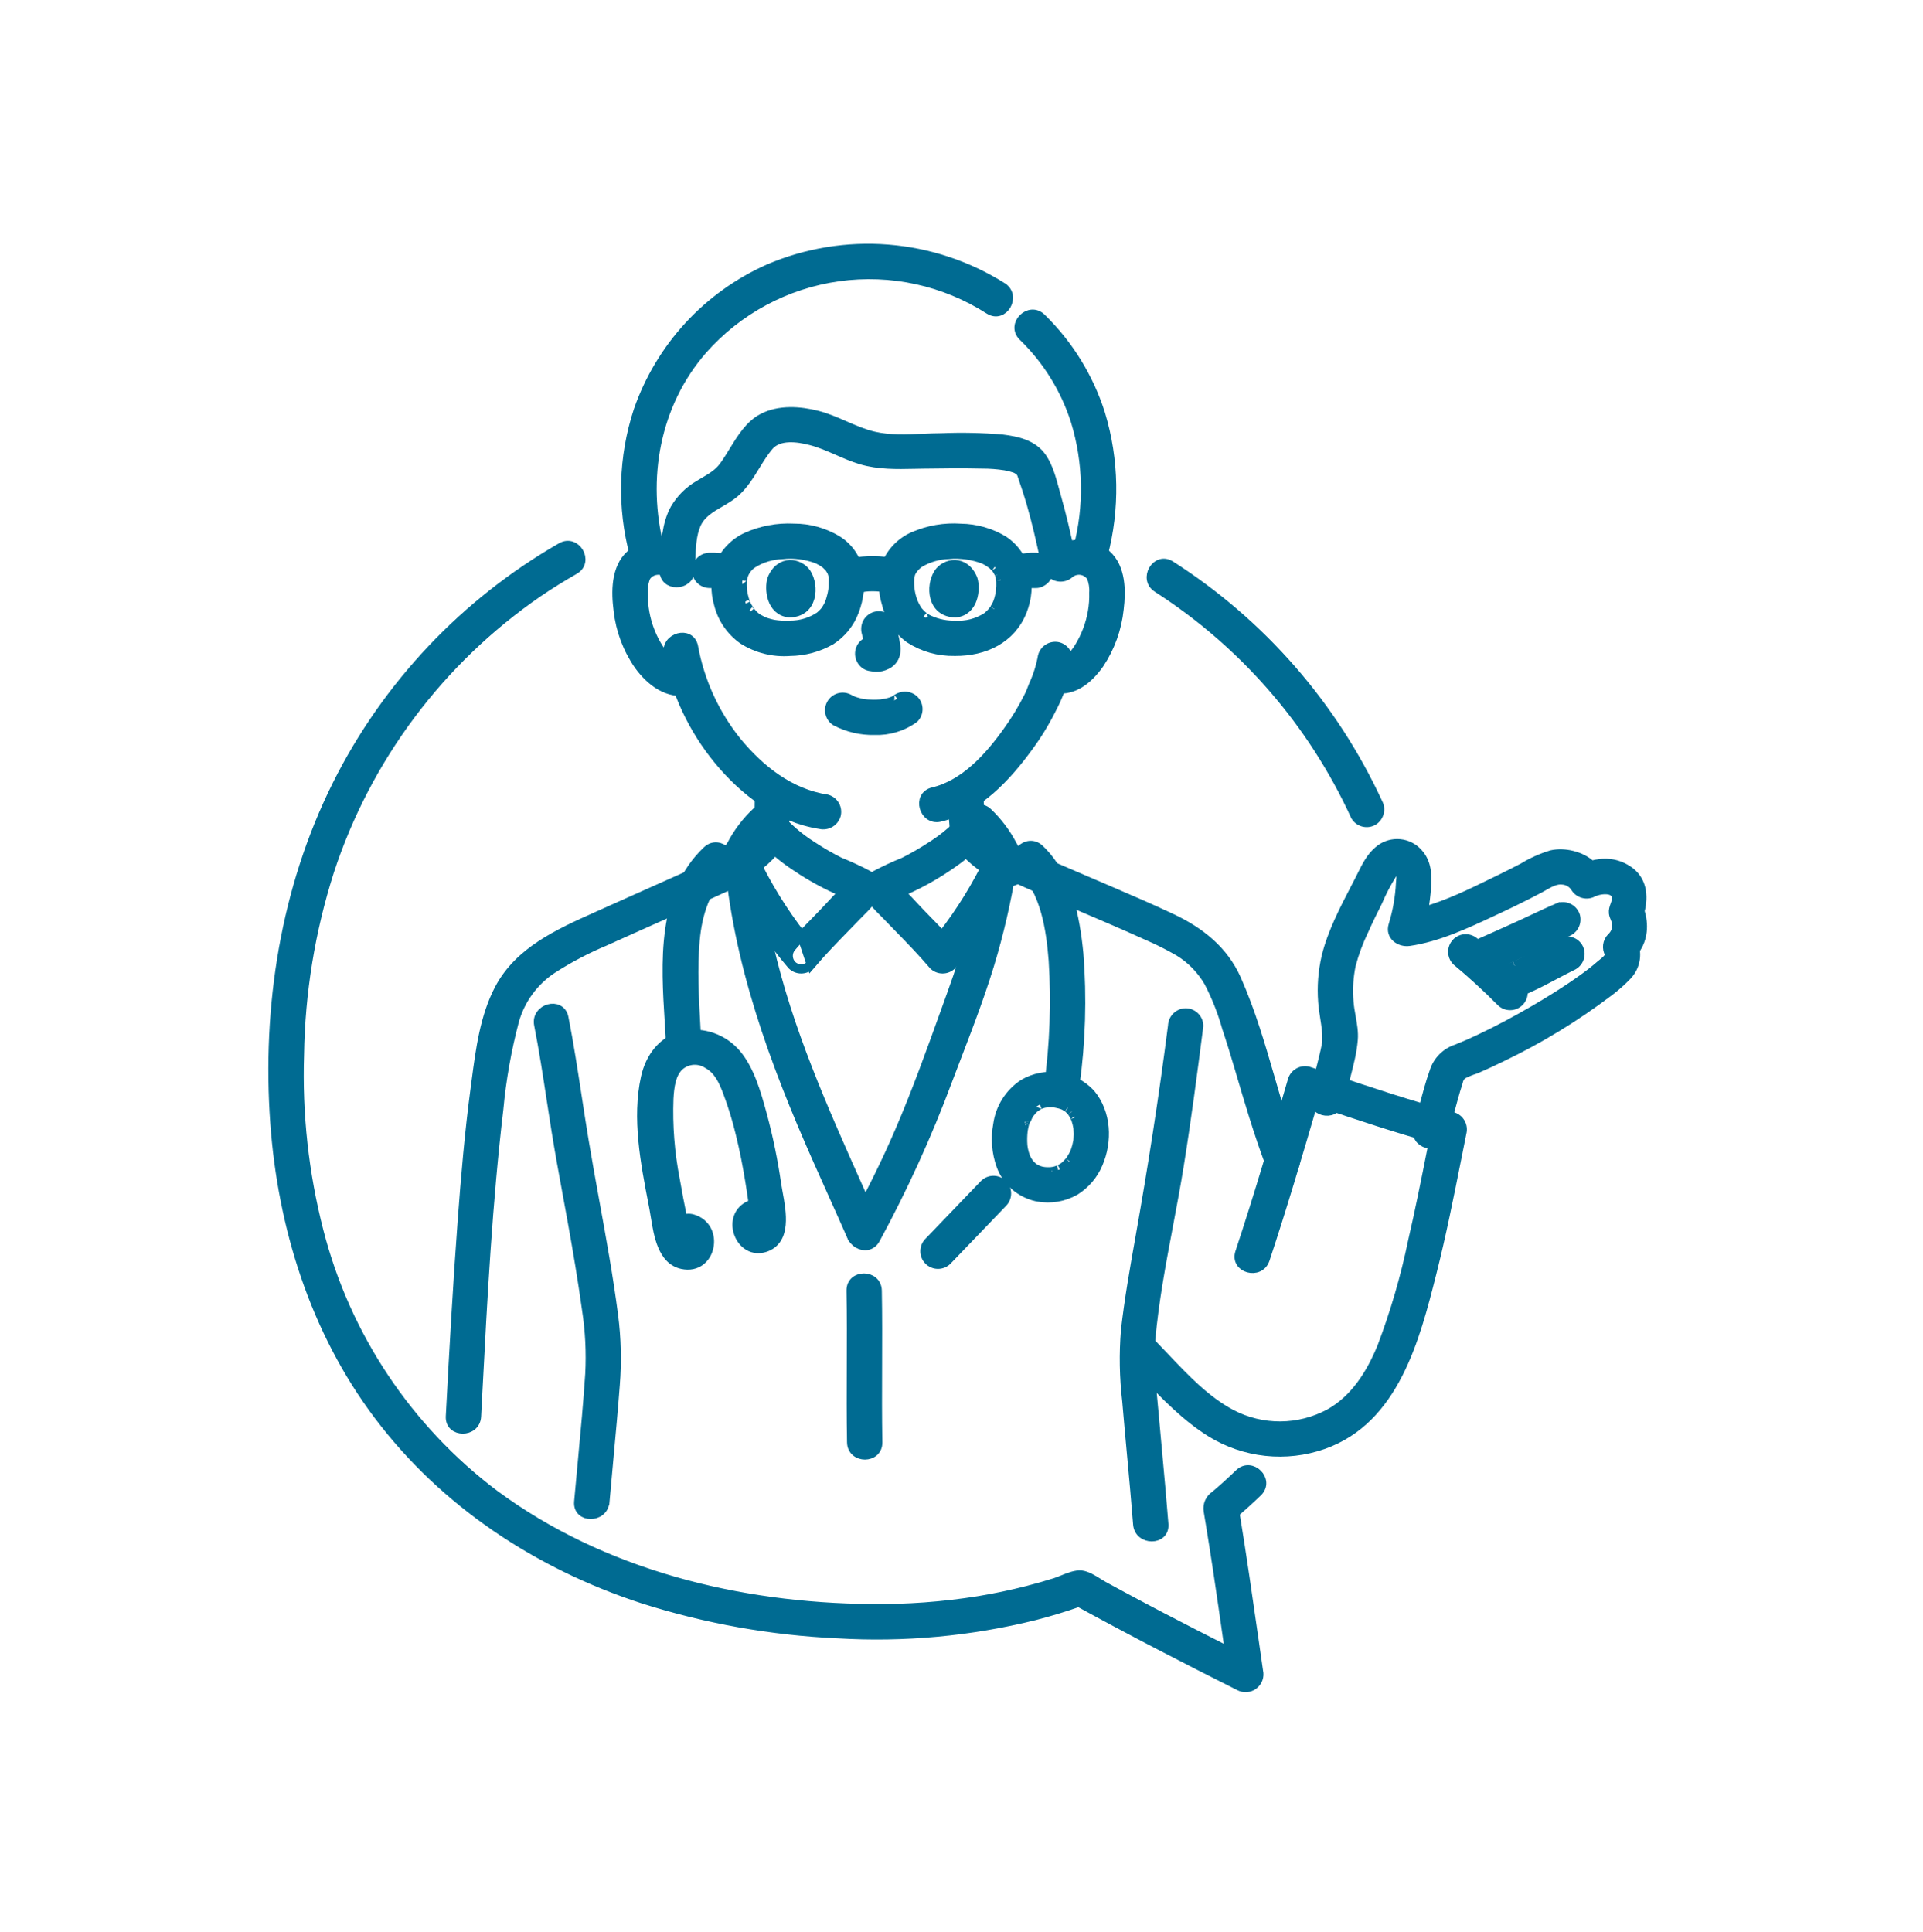 <svg width="209" height="210" viewBox="0 0 209 210" fill="none" xmlns="http://www.w3.org/2000/svg">
<path d="M134.691 160.166C133.842 160.986 132.972 161.78 132.07 162.541C131.79 162.719 131.57 162.976 131.436 163.279C131.302 163.583 131.261 163.919 131.318 164.246C131.36 164.528 131.409 164.81 131.457 165.091C131.486 165.263 131.516 165.434 131.543 165.606C131.828 167.344 132.101 169.084 132.364 170.825C132.752 173.407 133.122 175.993 133.491 178.579C133.537 178.903 133.584 179.228 133.63 179.552C131.188 178.32 128.752 177.077 126.328 175.809C124.893 175.058 123.463 174.299 122.037 173.531C121.352 173.162 120.668 172.791 119.985 172.418C119.79 172.311 119.582 172.181 119.366 172.047C118.788 171.686 118.154 171.291 117.564 171.21C116.942 171.127 116.166 171.442 115.47 171.724C115.192 171.836 114.927 171.944 114.69 172.019C113.696 172.332 112.693 172.618 111.681 172.876C109.911 173.331 108.124 173.706 106.318 174.001C102.47 174.615 98.576 174.9 94.68 174.853C80.264 174.745 65.441 171.108 53.727 162.436C44.312 155.339 37.589 145.253 34.66 133.833C33.049 127.57 32.338 121.111 32.548 114.648C32.65 107.867 33.751 101.138 35.814 94.677C39.846 82.384 47.801 71.753 58.457 64.417C59.753 63.537 61.081 62.71 62.443 61.935C64.029 61.029 62.599 58.574 61.009 59.483C50.52 65.504 42.04 74.484 36.629 85.3C30.985 96.609 28.971 109.468 29.872 122.024C30.688 133.396 34.21 144.642 41.112 153.817C48.313 163.391 58.515 170.082 69.846 173.792C76.714 175.983 83.842 177.258 91.044 177.584C98.234 178.014 105.447 177.351 112.438 175.617C114.063 175.2 115.666 174.714 117.247 174.157C123 177.312 128.828 180.321 134.693 183.263C134.938 183.395 135.216 183.453 135.493 183.431C135.77 183.408 136.035 183.306 136.256 183.137C136.476 182.967 136.643 182.737 136.736 182.475C136.829 182.213 136.844 181.929 136.779 181.658C136.617 180.536 136.456 179.414 136.295 178.292C135.632 173.668 134.969 169.044 134.213 164.435C135.064 163.707 135.893 162.954 136.698 162.176C138.015 160.903 136.006 158.896 134.69 160.167L134.691 160.166Z" fill="#006B92"/>
<path d="M134.691 160.166C133.842 160.986 132.972 161.78 132.07 162.541C131.79 162.719 131.57 162.976 131.436 163.279C131.302 163.583 131.261 163.919 131.318 164.246C131.36 164.528 131.409 164.81 131.457 165.091C131.486 165.263 131.516 165.434 131.543 165.606C131.828 167.344 132.101 169.084 132.364 170.825C132.752 173.407 133.122 175.993 133.491 178.579C133.537 178.903 133.584 179.228 133.63 179.552C131.188 178.32 128.752 177.077 126.328 175.809C124.893 175.058 123.463 174.299 122.037 173.531C121.352 173.162 120.668 172.791 119.985 172.418C119.79 172.311 119.582 172.181 119.366 172.047C118.788 171.686 118.154 171.291 117.564 171.21C116.942 171.127 116.166 171.442 115.47 171.724C115.192 171.836 114.927 171.944 114.69 172.019C113.696 172.332 112.693 172.618 111.681 172.876C109.911 173.331 108.124 173.706 106.318 174.001C102.47 174.615 98.576 174.9 94.68 174.853C80.264 174.745 65.441 171.108 53.727 162.436C44.312 155.339 37.589 145.253 34.66 133.833C33.049 127.57 32.338 121.111 32.548 114.648C32.65 107.867 33.751 101.138 35.814 94.677C39.846 82.384 47.801 71.753 58.457 64.417C59.753 63.537 61.081 62.71 62.443 61.935C64.029 61.029 62.599 58.574 61.009 59.483C50.52 65.504 42.04 74.484 36.629 85.3C30.985 96.609 28.971 109.468 29.872 122.024C30.688 133.396 34.21 144.642 41.112 153.817C48.313 163.391 58.515 170.082 69.846 173.792C76.714 175.983 83.842 177.258 91.044 177.584C98.234 178.014 105.447 177.351 112.438 175.617C114.063 175.2 115.666 174.714 117.247 174.157C123 177.312 128.828 180.321 134.693 183.263C134.938 183.395 135.216 183.453 135.493 183.431C135.77 183.408 136.035 183.306 136.256 183.137C136.476 182.967 136.643 182.737 136.736 182.475C136.829 182.213 136.844 181.929 136.779 181.658C136.617 180.536 136.456 179.414 136.295 178.292C135.632 173.668 134.969 169.044 134.213 164.435C135.064 163.707 135.893 162.954 136.698 162.176C138.015 160.903 136.006 158.896 134.69 160.167L134.691 160.166Z" stroke="#006B92"/>
<path d="M125.783 63.905C135.187 69.94 142.658 78.549 147.309 88.709C147.501 89.032 147.813 89.266 148.176 89.362C148.54 89.457 148.926 89.405 149.252 89.218C149.571 89.022 149.802 88.711 149.897 88.349C149.992 87.987 149.943 87.602 149.762 87.275C144.87 76.689 137.046 67.728 127.216 61.454C125.671 60.467 124.245 62.925 125.783 63.907V63.905Z" fill="#006B92"/>
<path d="M125.783 63.905C135.187 69.94 142.658 78.549 147.309 88.709C147.501 89.032 147.813 89.266 148.176 89.362C148.54 89.457 148.926 89.405 149.252 89.218C149.571 89.022 149.802 88.711 149.897 88.349C149.992 87.987 149.943 87.602 149.762 87.275C144.87 76.689 137.046 67.728 127.216 61.454C125.671 60.467 124.245 62.925 125.783 63.907V63.905Z" stroke="#006B92"/>
<path d="M145.53 119.777C145.557 119.678 145.585 119.578 145.612 119.479C146.015 118 146.419 116.52 146.756 115.024C146.907 114.358 147.013 113.681 147.072 113C147.14 112.19 146.99 111.35 146.84 110.514C146.742 109.968 146.644 109.424 146.608 108.892C146.492 107.553 146.572 106.205 146.847 104.89C147.193 103.587 147.665 102.319 148.254 101.106C148.725 100.051 149.23 99.011 149.753 97.982C150.193 96.947 150.715 95.95 151.315 94.999C151.323 94.989 151.33 94.978 151.338 94.967C151.515 94.727 151.722 94.445 151.995 94.596C152.336 94.784 152.277 95.362 152.237 95.75C152.229 95.83 152.222 95.901 152.219 95.96C152.144 97.528 151.872 99.081 151.408 100.581C151.053 101.723 152.151 102.474 153.155 102.328C156.264 101.877 159.315 100.449 162.165 99.115C162.384 99.013 162.602 98.911 162.819 98.81C164.327 98.107 165.818 97.367 167.292 96.592C167.43 96.519 167.573 96.436 167.722 96.351C168.375 95.975 169.124 95.544 169.849 95.655C170.123 95.677 170.389 95.763 170.625 95.905C170.861 96.048 171.061 96.243 171.209 96.475C171.404 96.795 171.715 97.027 172.077 97.122C172.44 97.217 172.825 97.168 173.151 96.985C174.022 96.583 175.845 96.408 175.669 97.845C175.644 98.048 175.578 98.231 175.512 98.412C175.417 98.675 175.323 98.935 175.358 99.249C175.38 99.448 175.456 99.629 175.533 99.809C175.599 99.967 175.666 100.125 175.697 100.296C175.747 100.592 175.721 100.896 175.62 101.179C175.52 101.462 175.349 101.715 175.124 101.914C174.908 102.139 174.769 102.428 174.729 102.738C174.689 103.047 174.75 103.362 174.902 103.635C175.079 103.988 174.474 104.468 174.113 104.755C174.039 104.814 173.975 104.865 173.93 104.905C173.342 105.422 172.723 105.899 172.084 106.357C170.323 107.626 168.476 108.776 166.6 109.864C164.703 110.964 162.765 112 160.785 112.937C159.974 113.322 159.152 113.684 158.321 114.015C157.742 114.2 157.217 114.521 156.789 114.953C156.362 115.384 156.045 115.912 155.866 116.493C155.421 117.73 155.087 119.009 154.754 120.286C154.552 121.061 154.35 121.836 154.123 122.6C153.603 124.357 156.344 125.107 156.862 123.355C157.102 122.549 157.319 121.736 157.535 120.923C157.831 119.811 158.127 118.698 158.483 117.603C158.535 117.29 158.697 117.006 158.94 116.802C159.416 116.558 159.912 116.355 160.423 116.195C161.35 115.798 162.265 115.372 163.169 114.926C167.276 112.963 171.173 110.589 174.801 107.841C175.505 107.318 176.165 106.739 176.775 106.11C177.285 105.61 177.618 104.957 177.722 104.25C177.772 103.914 177.769 103.574 177.715 103.242C178.597 101.996 178.682 100.517 178.239 99.034C178.673 97.366 178.479 95.582 176.872 94.56C175.589 93.743 174.272 93.69 172.955 94.062C171.849 93.018 170.004 92.606 168.623 92.919C167.53 93.25 166.483 93.72 165.51 94.318C164.675 94.754 163.833 95.178 162.986 95.59C162.763 95.698 162.538 95.808 162.313 95.918C159.893 97.101 157.328 98.356 154.697 99.091C154.865 98.201 154.978 97.301 155.034 96.395C155.132 94.921 155.056 93.571 153.909 92.499C153.347 91.987 152.614 91.703 151.854 91.701C151.094 91.7 150.361 91.981 149.797 92.491C148.979 93.186 148.499 94.151 148.028 95.1C147.932 95.294 147.836 95.488 147.737 95.678C147.59 95.964 147.441 96.252 147.29 96.541C146.061 98.91 144.765 101.408 144.138 103.973C143.763 105.583 143.636 107.241 143.762 108.889C143.8 109.457 143.889 110.026 143.978 110.595C144.122 111.513 144.266 112.432 144.196 113.346C144.195 113.358 144.194 113.368 144.194 113.376C144.185 113.43 144.174 113.484 144.164 113.537C144.117 113.781 144.065 114.025 144.011 114.267C143.882 114.84 143.739 115.411 143.594 115.982C143.335 116.996 143.061 118.008 142.786 119.019C142.304 120.785 145.043 121.538 145.525 119.774L145.53 119.777Z" fill="#006B92"/>
<path d="M145.53 119.777C145.557 119.678 145.585 119.578 145.612 119.479C146.015 118 146.419 116.52 146.756 115.024C146.907 114.358 147.013 113.681 147.072 113C147.14 112.19 146.99 111.35 146.84 110.514C146.742 109.968 146.644 109.424 146.608 108.892C146.492 107.553 146.572 106.205 146.847 104.89C147.193 103.587 147.665 102.319 148.254 101.106C148.725 100.051 149.23 99.011 149.753 97.982C150.193 96.947 150.715 95.95 151.315 94.999C151.323 94.989 151.33 94.978 151.338 94.967C151.515 94.727 151.722 94.445 151.995 94.596C152.336 94.784 152.277 95.362 152.237 95.75C152.229 95.83 152.222 95.901 152.219 95.96C152.144 97.528 151.872 99.081 151.408 100.581C151.053 101.723 152.151 102.474 153.155 102.328C156.264 101.877 159.315 100.449 162.165 99.115C162.384 99.013 162.602 98.911 162.819 98.81C164.327 98.107 165.818 97.367 167.292 96.592C167.43 96.519 167.573 96.436 167.722 96.351C168.375 95.975 169.124 95.544 169.849 95.655C170.123 95.677 170.389 95.763 170.625 95.905C170.861 96.048 171.061 96.243 171.209 96.475C171.404 96.795 171.715 97.027 172.077 97.122C172.44 97.217 172.825 97.168 173.151 96.985C174.022 96.583 175.845 96.408 175.669 97.845C175.644 98.048 175.578 98.231 175.512 98.412C175.417 98.675 175.323 98.935 175.358 99.249C175.38 99.448 175.456 99.629 175.533 99.809C175.599 99.967 175.666 100.125 175.697 100.296C175.747 100.592 175.721 100.896 175.62 101.179C175.52 101.462 175.349 101.715 175.124 101.914C174.908 102.139 174.769 102.428 174.729 102.738C174.689 103.047 174.75 103.362 174.902 103.635C175.079 103.988 174.474 104.468 174.113 104.755C174.039 104.814 173.975 104.865 173.93 104.905C173.342 105.422 172.723 105.899 172.084 106.357C170.323 107.626 168.476 108.776 166.6 109.864C164.703 110.964 162.765 112 160.785 112.937C159.974 113.322 159.152 113.684 158.321 114.015C157.742 114.2 157.217 114.521 156.789 114.953C156.362 115.384 156.045 115.912 155.866 116.493C155.421 117.73 155.087 119.009 154.754 120.286C154.552 121.061 154.35 121.836 154.123 122.6C153.603 124.357 156.344 125.107 156.862 123.355C157.102 122.549 157.319 121.736 157.535 120.923C157.831 119.811 158.127 118.698 158.483 117.603C158.535 117.29 158.697 117.006 158.94 116.802C159.416 116.558 159.912 116.355 160.423 116.195C161.35 115.798 162.265 115.372 163.169 114.926C167.276 112.963 171.173 110.589 174.801 107.841C175.505 107.318 176.165 106.739 176.775 106.11C177.285 105.61 177.618 104.957 177.722 104.25C177.772 103.914 177.769 103.574 177.715 103.242C178.597 101.996 178.682 100.517 178.239 99.034C178.673 97.366 178.479 95.582 176.872 94.56C175.589 93.743 174.272 93.69 172.955 94.062C171.849 93.018 170.004 92.606 168.623 92.919C167.53 93.25 166.483 93.72 165.51 94.318C164.675 94.754 163.833 95.178 162.986 95.59C162.763 95.698 162.538 95.808 162.313 95.918C159.893 97.101 157.328 98.356 154.697 99.091C154.865 98.201 154.978 97.301 155.034 96.395C155.132 94.921 155.056 93.571 153.909 92.499C153.347 91.987 152.614 91.703 151.854 91.701C151.094 91.7 150.361 91.981 149.797 92.491C148.979 93.186 148.499 94.151 148.028 95.1C147.932 95.294 147.836 95.488 147.737 95.678C147.59 95.964 147.441 96.252 147.29 96.541C146.061 98.91 144.765 101.408 144.138 103.973C143.763 105.583 143.636 107.241 143.762 108.889C143.8 109.457 143.889 110.026 143.978 110.595C144.122 111.513 144.266 112.432 144.196 113.346C144.195 113.358 144.194 113.368 144.194 113.376C144.185 113.43 144.174 113.484 144.164 113.537C144.117 113.781 144.065 114.025 144.011 114.267C143.882 114.84 143.739 115.411 143.594 115.982C143.335 116.996 143.061 118.008 142.786 119.019C142.304 120.785 145.043 121.538 145.525 119.774L145.53 119.777Z" stroke="#006B92"/>
<path d="M82.521 86.597C82.542 87.433 82.521 88.269 82.458 89.103C82.456 89.118 82.452 89.154 82.448 89.191C82.441 89.25 82.434 89.312 82.437 89.301C82.429 89.351 82.421 89.401 82.412 89.451C82.377 89.64 82.335 89.829 82.284 90.014C82.27 90.068 82.253 90.121 82.236 90.174C82.222 90.22 82.207 90.266 82.194 90.313C82.186 90.34 82.18 90.361 82.176 90.376C82.135 90.443 82.08 90.524 82.049 90.569C82.038 90.586 82.029 90.598 82.027 90.603C82.015 90.621 82.006 90.636 82 90.646C81.986 90.66 81.972 90.674 81.96 90.685C81.945 90.699 81.933 90.711 81.927 90.718C81.82 90.838 81.708 90.954 81.593 91.067C81.329 91.326 81.049 91.57 80.763 91.806C80.676 91.878 80.589 91.949 80.501 92.019C80.494 92.024 80.479 92.036 80.46 92.051C80.389 92.106 80.269 92.199 80.403 92.097C80.231 92.229 80.057 92.358 79.881 92.486C79.499 92.765 79.109 93.035 78.718 93.301C78.392 93.491 78.156 93.803 78.061 94.168C77.966 94.532 78.02 94.92 78.21 95.245C78.401 95.57 78.712 95.806 79.077 95.901C79.442 95.996 79.829 95.943 80.154 95.752C80.23 95.701 80.305 95.65 80.382 95.598C81.861 94.597 83.458 93.516 84.482 92.036C84.945 91.244 85.212 90.353 85.263 89.436C85.359 88.493 85.392 87.544 85.363 86.596C85.363 86.219 85.214 85.858 84.947 85.592C84.681 85.325 84.32 85.176 83.943 85.176C83.567 85.176 83.205 85.325 82.939 85.592C82.673 85.858 82.523 86.219 82.523 86.596L82.521 86.597ZM82.223 90.267C82.23 90.274 82.219 90.3 82.2 90.335C82.212 90.3 82.223 90.267 82.223 90.267ZM82.086 90.531C82.086 90.545 82.072 90.566 82.053 90.59C82.071 90.563 82.087 90.538 82.086 90.531Z" fill="#006B92"/>
<path d="M82.521 86.597C82.542 87.433 82.521 88.269 82.458 89.103C82.456 89.118 82.452 89.154 82.448 89.191C82.441 89.25 82.434 89.312 82.437 89.301C82.429 89.351 82.421 89.401 82.412 89.451C82.377 89.64 82.335 89.829 82.284 90.014C82.27 90.068 82.253 90.121 82.236 90.174C82.222 90.22 82.207 90.266 82.194 90.313C82.186 90.34 82.18 90.361 82.176 90.376C82.135 90.443 82.08 90.524 82.049 90.569C82.038 90.586 82.029 90.598 82.027 90.603C82.015 90.621 82.006 90.636 82 90.646C81.986 90.66 81.972 90.674 81.96 90.685C81.945 90.699 81.933 90.711 81.927 90.718C81.82 90.838 81.708 90.954 81.593 91.067C81.329 91.326 81.049 91.57 80.763 91.806C80.676 91.878 80.589 91.949 80.501 92.019C80.494 92.024 80.479 92.036 80.46 92.051C80.389 92.106 80.269 92.199 80.403 92.097C80.231 92.229 80.057 92.358 79.881 92.486C79.499 92.765 79.109 93.035 78.718 93.301C78.392 93.491 78.156 93.803 78.061 94.168C77.966 94.532 78.02 94.92 78.21 95.245C78.401 95.57 78.712 95.806 79.077 95.901C79.442 95.996 79.829 95.943 80.154 95.752C80.23 95.701 80.305 95.65 80.382 95.598C81.861 94.597 83.458 93.516 84.482 92.036C84.945 91.244 85.212 90.353 85.263 89.436C85.359 88.493 85.392 87.544 85.363 86.596C85.363 86.219 85.214 85.858 84.947 85.592C84.681 85.325 84.32 85.176 83.943 85.176C83.567 85.176 83.205 85.325 82.939 85.592C82.673 85.858 82.523 86.219 82.523 86.596L82.521 86.597ZM82.223 90.267C82.23 90.274 82.219 90.3 82.2 90.335C82.212 90.3 82.223 90.267 82.223 90.267ZM82.086 90.531C82.086 90.545 82.072 90.566 82.053 90.59C82.071 90.563 82.087 90.538 82.086 90.531Z" stroke="#006B92"/>
<path d="M106.736 90.306C106.719 90.256 106.703 90.209 106.7 90.202C106.639 90.003 106.588 89.802 106.548 89.598C106.536 89.538 106.525 89.478 106.515 89.419C106.511 89.395 106.507 89.371 106.502 89.347C106.499 89.327 106.496 89.31 106.493 89.295C106.493 89.289 106.492 89.283 106.492 89.276C106.432 88.412 106.407 87.558 106.413 86.692C106.413 86.315 106.263 85.954 105.997 85.688C105.731 85.421 105.369 85.272 104.993 85.272C104.616 85.272 104.255 85.421 103.989 85.688C103.722 85.954 103.573 86.315 103.573 86.692L103.572 86.689C103.544 87.617 103.578 88.545 103.674 89.468C103.721 90.391 104 91.288 104.486 92.074C105.585 93.556 107.261 94.598 108.813 95.562C108.866 95.595 108.918 95.627 108.97 95.66C109.296 95.846 109.682 95.898 110.046 95.802C110.409 95.707 110.72 95.473 110.913 95.151C111.095 94.824 111.144 94.439 111.049 94.077C110.955 93.715 110.723 93.403 110.404 93.208C109.628 92.725 108.874 92.213 108.131 91.682C108.113 91.669 108.098 91.659 108.086 91.651C108.082 91.647 108.074 91.64 108.06 91.629C108.035 91.609 108.01 91.589 107.984 91.569C107.945 91.537 107.905 91.506 107.866 91.474C107.715 91.351 107.566 91.225 107.421 91.094C107.303 90.989 107.188 90.881 107.078 90.766C107.051 90.739 107.018 90.695 106.981 90.647C106.926 90.574 106.864 90.492 106.809 90.447C106.802 90.435 106.795 90.424 106.788 90.413M106.736 90.306C106.709 90.271 106.692 90.264 106.75 90.354C106.752 90.356 106.753 90.358 106.754 90.359M106.736 90.306C106.759 90.335 106.789 90.385 106.788 90.413M106.736 90.306C106.742 90.324 106.748 90.342 106.754 90.359M106.754 90.359C106.763 90.387 106.771 90.411 106.775 90.423C106.778 90.424 106.78 90.426 106.783 90.427C106.786 90.424 106.788 90.419 106.788 90.413M106.754 90.359C106.765 90.377 106.777 90.394 106.788 90.413M106.776 90.424C106.777 90.425 106.779 90.427 106.781 90.429C106.78 90.43 106.779 90.43 106.778 90.431C106.778 90.431 106.777 90.429 106.776 90.424ZM106.864 90.544C106.873 90.558 106.878 90.567 106.878 90.569C106.879 90.57 106.875 90.563 106.864 90.544Z" fill="#006B92"/>
<path d="M106.736 90.306C106.719 90.256 106.703 90.209 106.7 90.202C106.639 90.003 106.588 89.802 106.548 89.598C106.536 89.538 106.525 89.478 106.515 89.419C106.511 89.395 106.507 89.371 106.502 89.347C106.499 89.327 106.496 89.31 106.493 89.295C106.493 89.289 106.492 89.283 106.492 89.276C106.432 88.412 106.407 87.558 106.413 86.692C106.413 86.315 106.263 85.954 105.997 85.688C105.731 85.421 105.369 85.272 104.993 85.272C104.616 85.272 104.255 85.421 103.989 85.688C103.722 85.954 103.573 86.315 103.573 86.692L103.572 86.689C103.544 87.617 103.578 88.545 103.674 89.468C103.721 90.391 104 91.288 104.486 92.074C105.585 93.556 107.261 94.598 108.813 95.562C108.866 95.595 108.918 95.627 108.97 95.66C109.296 95.846 109.682 95.898 110.046 95.802C110.409 95.707 110.72 95.473 110.913 95.151C111.095 94.824 111.144 94.439 111.049 94.077C110.955 93.715 110.723 93.403 110.404 93.208C109.628 92.725 108.874 92.213 108.131 91.682C108.113 91.669 108.098 91.659 108.086 91.651C108.082 91.647 108.074 91.64 108.06 91.629C108.035 91.609 108.01 91.589 107.984 91.569C107.945 91.537 107.905 91.506 107.866 91.474C107.715 91.351 107.566 91.225 107.421 91.094C107.303 90.989 107.188 90.881 107.078 90.766C107.051 90.739 107.018 90.695 106.981 90.647C106.926 90.574 106.864 90.492 106.809 90.447C106.802 90.435 106.795 90.424 106.788 90.413M106.736 90.306C106.709 90.271 106.692 90.264 106.75 90.354C106.752 90.356 106.753 90.358 106.754 90.359M106.736 90.306C106.759 90.335 106.789 90.385 106.788 90.413M106.736 90.306C106.742 90.324 106.748 90.342 106.754 90.359M106.754 90.359C106.763 90.387 106.771 90.411 106.775 90.423C106.778 90.424 106.78 90.426 106.783 90.427C106.786 90.424 106.788 90.419 106.788 90.413M106.754 90.359C106.765 90.377 106.777 90.394 106.788 90.413M106.776 90.424C106.777 90.425 106.779 90.427 106.781 90.429C106.78 90.43 106.779 90.43 106.778 90.431C106.778 90.431 106.777 90.429 106.776 90.424ZM106.864 90.544C106.873 90.558 106.878 90.567 106.878 90.569C106.879 90.57 106.875 90.563 106.864 90.544Z" stroke="#006B92"/>
<path d="M140.756 125.746C139.738 123.028 138.927 120.228 138.116 117.427C137.04 113.709 135.963 109.99 134.402 106.465C132.997 103.293 130.409 101.267 127.347 99.82C125.117 98.766 122.847 97.791 120.582 96.818C120.312 96.702 120.041 96.585 119.771 96.469C119.17 96.211 118.568 95.953 117.967 95.696C115.703 94.728 113.44 93.76 111.206 92.728C110.878 92.548 110.494 92.501 110.132 92.596C109.771 92.691 109.46 92.92 109.262 93.237C109.075 93.563 109.024 93.95 109.119 94.313C109.215 94.677 109.449 94.988 109.772 95.18C112.37 96.382 115.001 97.505 117.633 98.628C119.976 99.627 122.32 100.627 124.64 101.683C125.842 102.199 127.012 102.786 128.144 103.442C129.478 104.264 130.586 105.405 131.369 106.762C132.192 108.35 132.849 110.019 133.33 111.742C133.822 113.211 134.275 114.693 134.711 116.18C135.73 119.651 136.747 123.111 138.017 126.5C138.125 126.858 138.367 127.161 138.692 127.346C139.017 127.531 139.401 127.584 139.764 127.495C140.126 127.392 140.433 127.152 140.619 126.825C140.805 126.498 140.855 126.111 140.758 125.748L140.756 125.746Z" fill="#006B92"/>
<path d="M140.756 125.746C139.738 123.028 138.927 120.228 138.116 117.427C137.04 113.709 135.963 109.99 134.402 106.465C132.997 103.293 130.409 101.267 127.347 99.82C125.117 98.766 122.847 97.791 120.582 96.818C120.312 96.702 120.041 96.585 119.771 96.469C119.17 96.211 118.568 95.953 117.967 95.696C115.703 94.728 113.44 93.76 111.206 92.728C110.878 92.548 110.494 92.501 110.132 92.596C109.771 92.691 109.46 92.92 109.262 93.237C109.075 93.563 109.024 93.95 109.119 94.313C109.215 94.677 109.449 94.988 109.772 95.18C112.37 96.382 115.001 97.505 117.633 98.628C119.976 99.627 122.32 100.627 124.64 101.683C125.842 102.199 127.012 102.786 128.144 103.442C129.478 104.264 130.586 105.405 131.369 106.762C132.192 108.35 132.849 110.019 133.33 111.742C133.822 113.211 134.275 114.693 134.711 116.18C135.73 119.651 136.747 123.111 138.017 126.5C138.125 126.858 138.367 127.161 138.692 127.346C139.017 127.531 139.401 127.584 139.764 127.495C140.126 127.392 140.433 127.152 140.619 126.825C140.805 126.498 140.855 126.111 140.758 125.748L140.756 125.746Z" stroke="#006B92"/>
<path d="M77.829 93.773C75.273 94.963 72.696 96.109 70.12 97.255C68.603 97.93 67.085 98.605 65.573 99.289C65.308 99.409 65.04 99.528 64.772 99.649C60.731 101.462 56.422 103.395 54.263 107.48C52.68 110.477 52.207 114.07 51.765 117.425C51.729 117.698 51.693 117.969 51.657 118.239C51.01 123.068 50.597 127.926 50.237 132.783C49.712 139.838 49.322 146.903 48.95 153.967C48.854 155.795 51.694 155.789 51.79 153.967C51.839 153.041 51.887 152.114 51.936 151.187C52.468 140.974 53.002 130.732 54.205 120.577C54.505 117.322 55.077 114.099 55.912 110.939C56.566 108.638 58.023 106.647 60.02 105.329C61.837 104.155 63.757 103.146 65.754 102.313C67.657 101.446 69.568 100.596 71.478 99.746C74.081 98.588 76.683 97.43 79.265 96.229C79.588 96.037 79.822 95.725 79.918 95.362C80.013 94.998 79.961 94.612 79.774 94.286C79.578 93.967 79.267 93.736 78.905 93.641C78.543 93.546 78.159 93.595 77.831 93.776L77.829 93.773Z" fill="#006B92"/>
<path d="M77.829 93.773C75.273 94.963 72.696 96.109 70.12 97.255C68.603 97.93 67.085 98.605 65.573 99.289C65.308 99.409 65.04 99.528 64.772 99.649C60.731 101.462 56.422 103.395 54.263 107.48C52.68 110.477 52.207 114.07 51.765 117.425C51.729 117.698 51.693 117.969 51.657 118.239C51.01 123.068 50.597 127.926 50.237 132.783C49.712 139.838 49.322 146.903 48.95 153.967C48.854 155.795 51.694 155.789 51.79 153.967C51.839 153.041 51.887 152.114 51.936 151.187C52.468 140.974 53.002 130.732 54.205 120.577C54.505 117.322 55.077 114.099 55.912 110.939C56.566 108.638 58.023 106.647 60.02 105.329C61.837 104.155 63.757 103.146 65.754 102.313C67.657 101.446 69.568 100.596 71.478 99.746C74.081 98.588 76.683 97.43 79.265 96.229C79.588 96.037 79.822 95.725 79.918 95.362C80.013 94.998 79.961 94.612 79.774 94.286C79.578 93.967 79.267 93.736 78.905 93.641C78.543 93.546 78.159 93.595 77.831 93.776L77.829 93.773Z" stroke="#006B92"/>
<path d="M65.744 163.251C65.88 161.673 66.026 160.096 66.172 158.519C66.418 155.86 66.664 153.202 66.864 150.54C67.067 148.016 67.004 145.478 66.679 142.967C66.144 138.839 65.401 134.75 64.657 130.661C64.245 128.392 63.833 126.123 63.456 123.847C63.202 122.312 62.966 120.773 62.73 119.233C62.29 116.356 61.849 113.477 61.286 110.623C60.931 108.831 58.195 109.59 58.547 111.378C59.081 114.084 59.499 116.812 59.916 119.539C60.087 120.651 60.257 121.762 60.435 122.872C60.809 125.2 61.236 127.519 61.663 129.839C61.835 130.774 62.008 131.709 62.176 132.645C62.756 135.859 63.303 139.083 63.751 142.321C64.11 144.644 64.229 146.998 64.106 149.345C63.904 152.445 63.613 155.538 63.322 158.632C63.177 160.172 63.032 161.713 62.898 163.253C62.741 165.074 65.583 165.063 65.739 163.253L65.744 163.251Z" fill="#006B92"/>
<path d="M65.744 163.251C65.88 161.673 66.026 160.096 66.172 158.519C66.418 155.86 66.664 153.202 66.864 150.54C67.067 148.016 67.004 145.478 66.679 142.967C66.144 138.839 65.401 134.75 64.657 130.661C64.245 128.392 63.833 126.123 63.456 123.847C63.202 122.312 62.966 120.773 62.73 119.233C62.29 116.356 61.849 113.477 61.286 110.623C60.931 108.831 58.195 109.59 58.547 111.378C59.081 114.084 59.499 116.812 59.916 119.539C60.087 120.651 60.257 121.762 60.435 122.872C60.809 125.2 61.236 127.519 61.663 129.839C61.835 130.774 62.008 131.709 62.176 132.645C62.756 135.859 63.303 139.083 63.751 142.321C64.11 144.644 64.229 146.998 64.106 149.345C63.904 152.445 63.613 155.538 63.322 158.632C63.177 160.172 63.032 161.713 62.898 163.253C62.741 165.074 65.583 165.063 65.739 163.253L65.744 163.251Z" stroke="#006B92"/>
<path d="M127.441 111.508C126.453 119.238 125.256 126.913 123.89 134.587C123.299 137.909 122.711 141.241 122.328 144.595C122.12 147.147 122.165 149.714 122.464 152.257C122.629 154.224 122.81 156.191 122.991 158.157C123.221 160.665 123.452 163.173 123.649 165.683C123.791 167.493 126.631 167.509 126.489 165.683C126.289 163.136 126.056 160.591 125.822 158.047C125.689 156.603 125.556 155.159 125.43 153.714C125.389 153.243 125.343 152.77 125.298 152.295C125.084 150.072 124.868 147.818 125.065 145.601C125.435 141.439 126.212 137.318 126.989 133.202C127.39 131.076 127.79 128.952 128.135 126.824C128.958 121.735 129.626 116.624 130.281 111.511C130.279 111.135 130.129 110.775 129.863 110.509C129.597 110.243 129.237 110.093 128.861 110.091C128.487 110.1 128.131 110.253 127.867 110.517C127.603 110.781 127.45 111.137 127.441 111.511V111.508Z" fill="#006B92"/>
<path d="M127.441 111.508C126.453 119.238 125.256 126.913 123.89 134.587C123.299 137.909 122.711 141.241 122.328 144.595C122.12 147.147 122.165 149.714 122.464 152.257C122.629 154.224 122.81 156.191 122.991 158.157C123.221 160.665 123.452 163.173 123.649 165.683C123.791 167.493 126.631 167.509 126.489 165.683C126.289 163.136 126.056 160.591 125.822 158.047C125.689 156.603 125.556 155.159 125.43 153.714C125.389 153.243 125.343 152.77 125.298 152.295C125.084 150.072 124.868 147.818 125.065 145.601C125.435 141.439 126.212 137.318 126.989 133.202C127.39 131.076 127.79 128.952 128.135 126.824C128.958 121.735 129.626 116.624 130.281 111.511C130.279 111.135 130.129 110.775 129.863 110.509C129.597 110.243 129.237 110.093 128.861 110.091C128.487 110.1 128.131 110.253 127.867 110.517C127.603 110.781 127.45 111.137 127.441 111.511V111.508Z" stroke="#006B92"/>
<path d="M107.369 92.705C106.575 97.93 105.258 103.062 103.438 108.024C103.204 108.673 102.97 109.324 102.736 109.974C101.17 114.33 99.601 118.697 97.772 122.947C96.256 126.472 94.541 129.9 92.695 133.263C91.815 134.866 94.266 136.301 95.147 134.696C98.165 129.139 100.787 123.375 102.994 117.448C103.321 116.583 103.653 115.717 103.986 114.848C105.423 111.101 106.873 107.321 107.958 103.475C108.888 100.187 109.606 96.842 110.108 93.462C110.196 93.099 110.142 92.716 109.957 92.392C109.772 92.067 109.471 91.825 109.114 91.715C108.75 91.617 108.363 91.667 108.036 91.853C107.709 92.039 107.469 92.347 107.367 92.709L107.369 92.705Z" fill="#006B92"/>
<path d="M107.369 92.705C106.575 97.93 105.258 103.062 103.438 108.024C103.204 108.673 102.97 109.324 102.736 109.974C101.17 114.33 99.601 118.697 97.772 122.947C96.256 126.472 94.541 129.9 92.695 133.263C91.815 134.866 94.266 136.301 95.147 134.696C98.165 129.139 100.787 123.375 102.994 117.448C103.321 116.583 103.653 115.717 103.986 114.848C105.423 111.101 106.873 107.321 107.958 103.475C108.888 100.187 109.606 96.842 110.108 93.462C110.196 93.099 110.142 92.716 109.957 92.392C109.772 92.067 109.471 91.825 109.114 91.715C108.75 91.617 108.363 91.667 108.036 91.853C107.709 92.039 107.469 92.347 107.367 92.709L107.369 92.705Z" stroke="#006B92"/>
<path d="M79.192 92.886C80.115 104.554 84.131 115.427 88.833 126.044C89.408 127.342 89.99 128.638 90.572 129.934C91.254 131.453 91.937 132.973 92.608 134.498C92.8 134.821 93.112 135.056 93.475 135.151C93.839 135.247 94.225 135.195 94.551 135.008C94.87 134.811 95.1 134.5 95.195 134.138C95.29 133.776 95.242 133.392 95.061 133.064C94.47 131.723 93.873 130.384 93.275 129.044C89.456 120.487 85.633 111.921 83.547 102.738C82.806 99.495 82.3 96.202 82.033 92.886C81.891 91.076 79.05 91.06 79.192 92.886Z" fill="#006B92"/>
<path d="M79.192 92.886C80.115 104.554 84.131 115.427 88.833 126.044C89.408 127.342 89.99 128.638 90.572 129.934C91.254 131.453 91.937 132.973 92.608 134.498C92.8 134.821 93.112 135.056 93.475 135.151C93.839 135.247 94.225 135.195 94.551 135.008C94.87 134.811 95.1 134.5 95.195 134.138C95.29 133.776 95.242 133.392 95.061 133.064C94.47 131.723 93.873 130.384 93.275 129.044C89.456 120.487 85.633 111.921 83.547 102.738C82.806 99.495 82.3 96.202 82.033 92.886C81.891 91.076 79.05 91.06 79.192 92.886Z" stroke="#006B92"/>
<path d="M111.532 121.734C111.589 121.639 111.645 121.512 111.696 121.393C111.745 121.283 111.79 121.18 111.83 121.118C111.861 121.068 111.936 120.981 111.985 120.925C112.046 120.854 112.066 120.83 111.909 120.987C111.976 120.92 112.037 120.849 112.097 120.779C112.166 120.701 112.233 120.623 112.309 120.55C112.335 120.525 112.362 120.501 112.389 120.477C112.421 120.449 112.454 120.421 112.484 120.391C112.488 120.386 112.493 120.382 112.497 120.378C112.498 120.377 112.499 120.376 112.501 120.375C112.547 120.347 112.593 120.317 112.638 120.288C112.732 120.227 112.826 120.167 112.927 120.114C112.952 120.1 113.015 120.074 113.062 120.054C113.13 120.025 113.168 120.009 113.022 120.063C113.088 120.038 113.153 120.014 113.219 119.993C113.304 119.966 113.397 119.941 113.487 119.922C113.516 119.915 113.599 119.905 113.674 119.895C113.802 119.879 113.907 119.866 113.686 119.878C113.897 119.863 114.109 119.858 114.321 119.864C114.326 119.864 114.354 119.866 114.39 119.869C114.509 119.878 114.716 119.894 114.495 119.864C114.617 119.88 114.739 119.905 114.86 119.931C115.089 119.975 115.314 120.037 115.533 120.116C115.542 120.12 115.559 120.128 115.58 120.138C115.623 120.158 115.68 120.184 115.703 120.198C115.731 120.215 115.759 120.231 115.786 120.248C115.853 120.287 115.92 120.327 115.987 120.369C115.975 120.363 116.026 120.402 116.079 120.443C116.122 120.476 116.167 120.509 116.178 120.52C116.238 120.576 116.296 120.634 116.352 120.693C116.361 120.702 116.389 120.736 116.42 120.773C116.467 120.831 116.52 120.895 116.51 120.877C116.558 120.946 116.604 121.016 116.646 121.088C116.663 121.115 116.702 121.192 116.743 121.271C116.814 121.41 116.889 121.555 116.852 121.459C116.938 121.677 117.009 121.901 117.064 122.129C117.083 122.205 117.098 122.282 117.113 122.36C117.123 122.407 117.132 122.454 117.143 122.501C117.149 122.528 117.154 122.55 117.158 122.568C117.159 122.585 117.16 122.606 117.162 122.631C117.164 122.662 117.166 122.694 117.168 122.725C117.18 122.907 117.192 123.088 117.192 123.27C117.192 123.436 117.181 123.603 117.17 123.769C117.167 123.816 117.164 123.862 117.161 123.909C117.159 123.935 117.158 123.957 117.158 123.975C117.154 123.992 117.15 124.012 117.145 124.036C117.136 124.08 117.127 124.125 117.118 124.169C117.093 124.294 117.068 124.419 117.037 124.543C116.981 124.76 116.914 124.974 116.837 125.185C116.835 125.19 116.83 125.2 116.825 125.214C116.807 125.257 116.777 125.332 116.762 125.361C116.74 125.402 116.719 125.444 116.697 125.485C116.65 125.577 116.603 125.669 116.549 125.758C116.485 125.869 116.418 125.977 116.347 126.082C116.341 126.091 116.311 126.129 116.279 126.169C116.229 126.232 116.175 126.302 116.204 126.27C116.046 126.45 115.877 126.62 115.698 126.779C115.684 126.791 115.675 126.8 115.668 126.807C115.659 126.812 115.65 126.818 115.64 126.825C115.611 126.843 115.583 126.861 115.555 126.879C115.443 126.951 115.332 127.022 115.214 127.085C115.219 127.083 115.099 127.138 115.032 127.171C114.989 127.185 114.915 127.21 114.85 127.232C114.792 127.251 114.742 127.268 114.727 127.273C114.6 127.307 114.472 127.335 114.343 127.36C114.549 127.32 114.393 127.341 114.276 127.357C114.23 127.364 114.19 127.369 114.18 127.37C114.038 127.377 113.896 127.377 113.754 127.37C113.668 127.366 113.582 127.36 113.496 127.352C113.47 127.348 113.433 127.341 113.385 127.333C113.32 127.317 113.253 127.305 113.186 127.299C113.01 127.256 112.838 127.196 112.672 127.119C112.611 127.085 112.551 127.05 112.491 127.014C112.459 126.995 112.426 126.975 112.393 126.956C112.348 126.93 112.315 126.912 112.292 126.9C112.278 126.884 112.257 126.862 112.224 126.83C112.179 126.786 112.134 126.741 112.089 126.695C112.04 126.645 111.991 126.595 111.94 126.546C111.919 126.526 111.901 126.509 111.887 126.495C111.734 126.289 111.602 126.067 111.492 125.835C111.494 125.838 111.49 125.828 111.483 125.813C111.47 125.782 111.447 125.727 111.441 125.706C111.426 125.658 111.41 125.61 111.394 125.562C111.368 125.483 111.342 125.405 111.32 125.325C111.261 125.109 111.214 124.889 111.178 124.668C111.215 124.891 111.192 124.719 111.175 124.598C111.169 124.552 111.164 124.514 111.163 124.505C111.151 124.37 111.144 124.234 111.141 124.096C111.133 123.823 111.139 123.55 111.159 123.278C111.168 123.15 111.18 123.022 111.195 122.894C111.197 122.882 111.199 122.869 111.202 122.854C111.208 122.818 111.215 122.782 111.221 122.745C111.256 122.553 111.291 122.361 111.344 122.171C111.365 122.09 111.389 122.009 111.415 121.929C111.424 121.902 111.433 121.875 111.443 121.849M111.532 121.734C111.56 121.661 111.519 121.628 111.474 121.762C111.465 121.79 111.454 121.818 111.444 121.846C111.444 121.846 111.444 121.847 111.444 121.848M111.532 121.734C111.519 121.768 111.492 121.81 111.443 121.849M111.532 121.734C111.503 121.782 111.473 121.822 111.444 121.848M111.444 121.848C111.439 121.852 111.434 121.855 111.43 121.859C111.434 121.855 111.439 121.852 111.443 121.849M111.444 121.848C111.443 121.848 111.443 121.848 111.443 121.849M112.802 130.109C114.194 130.366 115.635 130.121 116.866 129.414C117.971 128.72 118.836 127.704 119.345 126.503C120.41 124.044 120.291 120.977 118.522 118.868C117.605 117.893 116.385 117.257 115.06 117.066C113.736 116.874 112.385 117.138 111.23 117.813C110.477 118.308 109.839 118.958 109.358 119.72C108.878 120.482 108.566 121.338 108.444 122.231C108.162 123.728 108.284 125.274 108.799 126.708C109.107 127.544 109.62 128.29 110.289 128.878C110.959 129.466 111.765 129.878 112.633 130.077C112.689 130.091 112.745 130.101 112.802 130.109ZM111.838 126.448C111.839 126.448 111.841 126.451 111.844 126.454C111.84 126.45 111.838 126.448 111.838 126.448ZM111.447 125.735C111.469 125.784 111.482 125.812 111.488 125.826C111.474 125.795 111.46 125.765 111.447 125.735ZM111.177 122.996C111.174 123.008 111.177 122.991 111.192 122.907C111.187 122.942 111.179 122.984 111.177 122.996ZM116.799 125.286C116.803 125.276 116.806 125.268 116.809 125.259C116.806 125.268 116.802 125.277 116.799 125.286Z" fill="#006B92"/>
<path d="M111.532 121.734C111.589 121.639 111.645 121.512 111.696 121.393C111.745 121.283 111.79 121.18 111.83 121.118C111.861 121.068 111.936 120.981 111.985 120.925C112.046 120.854 112.066 120.83 111.909 120.987C111.976 120.92 112.037 120.849 112.097 120.779C112.166 120.701 112.233 120.623 112.309 120.55C112.335 120.525 112.362 120.501 112.389 120.477C112.421 120.449 112.454 120.421 112.484 120.391C112.488 120.386 112.493 120.382 112.497 120.378C112.498 120.377 112.499 120.376 112.501 120.375C112.547 120.347 112.593 120.317 112.638 120.288C112.732 120.227 112.826 120.167 112.927 120.114C112.952 120.1 113.015 120.074 113.062 120.054C113.13 120.025 113.168 120.009 113.022 120.063C113.088 120.038 113.153 120.014 113.219 119.993C113.304 119.966 113.397 119.941 113.487 119.922C113.516 119.915 113.599 119.905 113.674 119.895C113.802 119.879 113.907 119.866 113.686 119.878C113.897 119.863 114.109 119.858 114.321 119.864C114.326 119.864 114.354 119.866 114.39 119.869C114.509 119.878 114.716 119.894 114.495 119.864C114.617 119.88 114.739 119.905 114.86 119.931C115.089 119.975 115.314 120.037 115.533 120.116C115.542 120.12 115.559 120.128 115.58 120.138C115.623 120.158 115.68 120.184 115.703 120.198C115.731 120.215 115.759 120.231 115.786 120.248C115.853 120.287 115.92 120.327 115.987 120.369C115.975 120.363 116.026 120.402 116.079 120.443C116.122 120.476 116.167 120.509 116.178 120.52C116.238 120.576 116.296 120.634 116.352 120.693C116.361 120.702 116.389 120.736 116.42 120.773C116.467 120.831 116.52 120.895 116.51 120.877C116.558 120.946 116.604 121.016 116.646 121.088C116.663 121.115 116.702 121.192 116.743 121.271C116.814 121.41 116.889 121.555 116.852 121.459C116.938 121.677 117.009 121.901 117.064 122.129C117.083 122.205 117.098 122.282 117.113 122.36C117.123 122.407 117.132 122.454 117.143 122.501C117.149 122.528 117.154 122.55 117.158 122.568C117.159 122.585 117.16 122.606 117.162 122.631C117.164 122.662 117.166 122.694 117.168 122.725C117.18 122.907 117.192 123.088 117.192 123.27C117.192 123.436 117.181 123.603 117.17 123.769C117.167 123.816 117.164 123.862 117.161 123.909C117.159 123.935 117.158 123.957 117.158 123.975C117.154 123.992 117.15 124.012 117.145 124.036C117.136 124.08 117.127 124.125 117.118 124.169C117.093 124.294 117.068 124.419 117.037 124.543C116.981 124.76 116.914 124.974 116.837 125.185C116.835 125.19 116.83 125.2 116.825 125.214C116.807 125.257 116.777 125.332 116.762 125.361C116.74 125.402 116.719 125.444 116.697 125.485C116.65 125.577 116.603 125.669 116.549 125.758C116.485 125.869 116.418 125.977 116.347 126.082C116.341 126.091 116.311 126.129 116.279 126.169C116.229 126.232 116.175 126.302 116.204 126.27C116.046 126.45 115.877 126.62 115.698 126.779C115.684 126.791 115.675 126.8 115.668 126.807C115.659 126.812 115.65 126.818 115.64 126.825C115.611 126.843 115.583 126.861 115.555 126.879C115.443 126.951 115.332 127.022 115.214 127.085C115.219 127.083 115.099 127.138 115.032 127.171C114.989 127.185 114.915 127.21 114.85 127.232C114.792 127.251 114.742 127.268 114.727 127.273C114.6 127.307 114.472 127.335 114.343 127.36C114.549 127.32 114.393 127.341 114.276 127.357C114.23 127.364 114.19 127.369 114.18 127.37C114.038 127.377 113.896 127.377 113.754 127.37C113.668 127.366 113.582 127.36 113.496 127.352C113.47 127.348 113.433 127.341 113.385 127.333C113.32 127.317 113.253 127.305 113.186 127.299C113.01 127.256 112.838 127.196 112.672 127.119C112.611 127.085 112.551 127.05 112.491 127.014C112.459 126.995 112.426 126.975 112.393 126.956C112.348 126.93 112.315 126.912 112.292 126.9C112.278 126.884 112.257 126.862 112.224 126.83C112.179 126.786 112.134 126.741 112.089 126.695C112.04 126.645 111.991 126.595 111.94 126.546C111.919 126.526 111.901 126.509 111.887 126.495C111.734 126.289 111.602 126.067 111.492 125.835C111.494 125.838 111.49 125.828 111.483 125.813C111.47 125.782 111.447 125.727 111.441 125.706C111.426 125.658 111.41 125.61 111.394 125.562C111.368 125.483 111.342 125.405 111.32 125.325C111.261 125.109 111.214 124.889 111.178 124.668C111.215 124.891 111.192 124.719 111.175 124.598C111.169 124.552 111.164 124.514 111.163 124.505C111.151 124.37 111.144 124.234 111.141 124.096C111.133 123.823 111.139 123.55 111.159 123.278C111.168 123.15 111.18 123.022 111.195 122.894C111.197 122.882 111.199 122.869 111.202 122.854C111.208 122.818 111.215 122.782 111.221 122.745C111.256 122.553 111.291 122.361 111.344 122.171C111.365 122.09 111.389 122.009 111.415 121.929C111.424 121.902 111.433 121.875 111.443 121.849M111.532 121.734C111.56 121.661 111.519 121.628 111.474 121.762C111.465 121.79 111.454 121.818 111.444 121.846C111.444 121.846 111.444 121.847 111.444 121.848M111.532 121.734C111.519 121.768 111.492 121.81 111.443 121.849M111.532 121.734C111.503 121.782 111.473 121.822 111.444 121.848M111.444 121.848C111.439 121.852 111.434 121.855 111.43 121.859C111.434 121.855 111.439 121.852 111.443 121.849M111.444 121.848C111.443 121.848 111.443 121.848 111.443 121.849M112.802 130.109C114.194 130.366 115.635 130.121 116.866 129.414C117.971 128.72 118.836 127.704 119.345 126.503C120.41 124.044 120.291 120.977 118.522 118.868C117.605 117.893 116.385 117.257 115.06 117.066C113.736 116.874 112.385 117.138 111.23 117.813C110.477 118.308 109.839 118.958 109.358 119.72C108.878 120.482 108.566 121.338 108.444 122.231C108.162 123.728 108.284 125.274 108.799 126.708C109.107 127.544 109.62 128.29 110.289 128.878C110.959 129.466 111.765 129.878 112.633 130.077C112.689 130.091 112.745 130.101 112.802 130.109ZM111.838 126.448C111.839 126.448 111.841 126.451 111.844 126.454C111.84 126.45 111.838 126.448 111.838 126.448ZM111.447 125.735C111.469 125.784 111.482 125.812 111.488 125.826C111.474 125.795 111.46 125.765 111.447 125.735ZM111.177 122.996C111.174 123.008 111.177 122.991 111.192 122.907C111.187 122.942 111.179 122.984 111.177 122.996ZM116.799 125.286C116.803 125.276 116.806 125.268 116.809 125.259C116.806 125.268 116.802 125.277 116.799 125.286Z" stroke="#006B92"/>
<path d="M116.821 118C117.483 113.248 117.626 108.438 117.247 103.655C116.858 99.685 116 95.165 112.975 92.293C111.65 91.036 109.638 93.041 110.967 94.302C113.595 96.798 114.205 100.977 114.474 104.417C114.76 108.947 114.596 113.496 113.983 117.994C113.985 118.37 114.136 118.73 114.402 118.996C114.667 119.262 115.027 119.412 115.403 119.414C115.777 119.405 116.133 119.253 116.398 118.988C116.662 118.724 116.815 118.368 116.824 117.994L116.821 118Z" fill="#006B92"/>
<path d="M116.821 118C117.483 113.248 117.626 108.438 117.247 103.655C116.858 99.685 116 95.165 112.975 92.293C111.65 91.036 109.638 93.041 110.967 94.302C113.595 96.798 114.205 100.977 114.474 104.417C114.76 108.947 114.596 113.496 113.983 117.994C113.985 118.37 114.136 118.73 114.402 118.996C114.667 119.262 115.027 119.412 115.403 119.414C115.777 119.405 116.133 119.253 116.398 118.988C116.662 118.724 116.815 118.368 116.824 117.994L116.821 118Z" stroke="#006B92"/>
<path d="M75.733 113.657C75.698 112.918 75.657 112.177 75.616 111.435C75.446 108.362 75.275 105.27 75.548 102.208C75.807 99.293 76.694 96.517 78.862 94.468C80.192 93.209 78.181 91.202 76.853 92.459C71.877 97.17 72.342 104.628 72.746 111.107C72.8 111.978 72.854 112.832 72.892 113.66C72.978 115.48 75.819 115.49 75.733 113.66V113.657Z" fill="#006B92"/>
<path d="M75.733 113.657C75.698 112.918 75.657 112.177 75.616 111.435C75.446 108.362 75.275 105.27 75.548 102.208C75.807 99.293 76.694 96.517 78.862 94.468C80.192 93.209 78.181 91.202 76.853 92.459C71.877 97.17 72.342 104.628 72.746 111.107C72.8 111.978 72.854 112.832 72.892 113.66C72.978 115.48 75.819 115.49 75.733 113.66V113.657Z" stroke="#006B92"/>
<path d="M169.587 102.462C168.879 102.806 168.184 103.176 167.489 103.546C167.062 103.773 166.635 104.001 166.205 104.222C165.695 104.484 165.18 104.735 164.656 104.967C164.664 104.963 164.624 104.98 164.575 105.001C164.521 105.024 164.455 105.052 164.431 105.061C164.28 105.122 164.127 105.181 163.974 105.237C163.664 105.35 163.351 105.45 163.035 105.543C162.672 105.644 162.363 105.884 162.177 106.212C161.991 106.539 161.943 106.927 162.043 107.291C162.143 107.654 162.383 107.963 162.711 108.149C163.039 108.335 163.427 108.383 163.79 108.283C165.61 107.751 167.278 106.868 168.945 105.984C169.634 105.619 170.322 105.254 171.021 104.914C171.345 104.723 171.58 104.411 171.675 104.048C171.771 103.684 171.718 103.297 171.53 102.971C171.334 102.653 171.022 102.423 170.661 102.328C170.299 102.233 169.915 102.281 169.587 102.462Z" fill="#006B92"/>
<path d="M169.587 102.462C168.879 102.806 168.184 103.176 167.489 103.546C167.062 103.773 166.635 104.001 166.205 104.222C165.695 104.484 165.18 104.735 164.656 104.967C164.664 104.963 164.624 104.98 164.575 105.001C164.521 105.024 164.455 105.052 164.431 105.061C164.28 105.122 164.127 105.181 163.974 105.237C163.664 105.35 163.351 105.45 163.035 105.543C162.672 105.644 162.363 105.884 162.177 106.212C161.991 106.539 161.943 106.927 162.043 107.291C162.143 107.654 162.383 107.963 162.711 108.149C163.039 108.335 163.427 108.383 163.79 108.283C165.61 107.751 167.278 106.868 168.945 105.984C169.634 105.619 170.322 105.254 171.021 104.914C171.345 104.723 171.58 104.411 171.675 104.048C171.771 103.684 171.718 103.297 171.53 102.971C171.334 102.653 171.022 102.423 170.661 102.328C170.299 102.233 169.915 102.281 169.587 102.462Z" stroke="#006B92"/>
<path d="M169.482 98.6C168.486 99.019 167.507 99.48 166.528 99.941C165.811 100.279 165.093 100.616 164.369 100.937C163.841 101.174 163.313 101.411 162.785 101.648C162.522 101.766 162.258 101.884 161.994 102.003C161.61 102.174 161.225 102.345 160.839 102.513C160.72 102.566 160.599 102.618 160.479 102.67C160.423 102.694 160.367 102.718 160.31 102.742C160.234 102.773 160.158 102.804 160.081 102.837C159.724 102.947 159.422 103.188 159.237 103.513C159.052 103.838 158.999 104.221 159.087 104.584C159.188 104.946 159.429 105.254 159.756 105.44C160.083 105.626 160.47 105.676 160.834 105.578C162.023 105.092 163.195 104.565 164.367 104.037C164.767 103.857 165.167 103.677 165.567 103.499C165.794 103.398 166.022 103.298 166.249 103.198C166.794 102.959 167.338 102.72 167.877 102.466C168.11 102.355 168.342 102.244 168.575 102.132C168.792 102.028 169.008 101.923 169.226 101.82C169.445 101.716 169.663 101.611 169.884 101.509L170.129 101.397C170.136 101.394 170.157 101.385 170.184 101.373C170.211 101.361 170.243 101.347 170.273 101.334C170.616 101.219 170.905 100.982 171.084 100.667C171.269 100.343 171.323 99.96 171.236 99.597C171.134 99.234 170.893 98.927 170.566 98.741C170.239 98.555 169.851 98.505 169.488 98.603L169.482 98.6ZM160.218 102.782C160.224 102.779 160.257 102.765 160.296 102.749C160.23 102.777 160.211 102.786 160.218 102.782Z" fill="#006B92"/>
<path d="M169.482 98.6C168.486 99.019 167.507 99.48 166.528 99.941C165.811 100.279 165.093 100.616 164.369 100.937C163.841 101.174 163.313 101.411 162.785 101.648C162.522 101.766 162.258 101.884 161.994 102.003C161.61 102.174 161.225 102.345 160.839 102.513C160.72 102.566 160.599 102.618 160.479 102.67C160.423 102.694 160.367 102.718 160.31 102.742C160.234 102.773 160.158 102.804 160.081 102.837C159.724 102.947 159.422 103.188 159.237 103.513C159.052 103.838 158.999 104.221 159.087 104.584C159.188 104.946 159.429 105.254 159.756 105.44C160.083 105.626 160.47 105.676 160.834 105.578C162.023 105.092 163.195 104.565 164.367 104.037C164.767 103.857 165.167 103.677 165.567 103.499C165.794 103.398 166.022 103.298 166.249 103.198C166.794 102.959 167.338 102.72 167.877 102.466C168.11 102.355 168.342 102.244 168.575 102.132C168.792 102.028 169.008 101.923 169.226 101.82C169.445 101.716 169.663 101.611 169.884 101.509L170.129 101.397C170.136 101.394 170.157 101.385 170.184 101.373C170.211 101.361 170.243 101.347 170.273 101.334C170.616 101.219 170.905 100.982 171.084 100.667C171.269 100.343 171.323 99.96 171.236 99.597C171.134 99.234 170.893 98.927 170.566 98.741C170.239 98.555 169.851 98.505 169.488 98.603L169.482 98.6ZM160.218 102.782C160.224 102.779 160.257 102.765 160.296 102.749C160.23 102.777 160.211 102.786 160.218 102.782Z" stroke="#006B92"/>
<path d="M158.301 104.466C159.971 105.855 161.571 107.322 163.1 108.868C163.231 109.004 163.388 109.112 163.561 109.187C163.734 109.261 163.921 109.3 164.109 109.302C164.298 109.303 164.485 109.268 164.659 109.196C164.834 109.125 164.992 109.019 165.126 108.886C165.259 108.753 165.365 108.594 165.436 108.419C165.507 108.245 165.543 108.058 165.542 107.869C165.54 107.681 165.501 107.494 165.426 107.321C165.352 107.148 165.244 106.991 165.108 106.86C163.581 105.315 161.981 103.847 160.309 102.457C160.037 102.2 159.68 102.052 159.305 102.042C159.024 102.042 158.75 102.125 158.516 102.281C158.283 102.437 158.101 102.659 157.993 102.919C157.886 103.178 157.858 103.464 157.913 103.739C157.967 104.015 158.103 104.268 158.301 104.466V104.466Z" fill="#006B92"/>
<path d="M158.301 104.466C159.971 105.855 161.571 107.322 163.1 108.868C163.231 109.004 163.388 109.112 163.561 109.187C163.734 109.261 163.921 109.3 164.109 109.302C164.298 109.303 164.485 109.268 164.659 109.196C164.834 109.125 164.992 109.019 165.126 108.886C165.259 108.753 165.365 108.594 165.436 108.419C165.507 108.245 165.543 108.058 165.542 107.869C165.54 107.681 165.501 107.494 165.426 107.321C165.352 107.148 165.244 106.991 165.108 106.86C163.581 105.315 161.981 103.847 160.309 102.457C160.037 102.2 159.68 102.052 159.305 102.042C159.024 102.042 158.75 102.125 158.516 102.281C158.283 102.437 158.101 102.659 157.993 102.919C157.886 103.178 157.858 103.464 157.913 103.739C157.967 104.015 158.103 104.268 158.301 104.466V104.466Z" stroke="#006B92"/>
<path d="M137.494 136.89C139.392 131.173 141.097 125.399 142.784 119.618C143.083 119.718 143.384 119.819 143.684 119.919C147.717 121.271 151.764 122.628 155.86 123.767C155.772 124.21 155.683 124.653 155.595 125.097C154.947 128.356 154.298 131.616 153.547 134.854C152.735 138.793 151.611 142.66 150.184 146.42C149.007 149.304 147.252 152.124 144.454 153.664C142.824 154.534 141.007 154.995 139.16 155.005C137.313 155.015 135.491 154.575 133.852 153.722C131.076 152.258 128.821 149.88 126.647 147.587C126.204 147.119 125.765 146.656 125.325 146.204C124.047 144.892 122.04 146.902 123.317 148.213C123.692 148.598 124.066 148.988 124.442 149.379C126.65 151.68 128.904 154.027 131.61 155.711C133.417 156.825 135.45 157.521 137.56 157.749C139.671 157.978 141.806 157.732 143.809 157.029C151.554 154.301 153.814 145.526 155.613 138.399C156.668 134.221 157.509 129.996 158.35 125.772C158.526 124.89 158.702 124.007 158.88 123.125C158.972 122.762 158.92 122.377 158.735 122.051C158.549 121.725 158.245 121.484 157.886 121.378C153.366 120.175 148.909 118.682 144.469 117.194C143.714 116.941 142.96 116.688 142.206 116.437C141.843 116.342 141.457 116.393 141.131 116.579C140.804 116.765 140.563 117.071 140.459 117.432C138.635 123.693 136.806 129.951 134.751 136.141C134.173 137.88 136.915 138.626 137.49 136.896L137.494 136.89Z" fill="#006B92"/>
<path d="M137.494 136.89C139.392 131.173 141.097 125.399 142.784 119.618C143.083 119.718 143.384 119.819 143.684 119.919C147.717 121.271 151.764 122.628 155.86 123.767C155.772 124.21 155.683 124.653 155.595 125.097C154.947 128.356 154.298 131.616 153.547 134.854C152.735 138.793 151.611 142.66 150.184 146.42C149.007 149.304 147.252 152.124 144.454 153.664C142.824 154.534 141.007 154.995 139.16 155.005C137.313 155.015 135.491 154.575 133.852 153.722C131.076 152.258 128.821 149.88 126.647 147.587C126.204 147.119 125.765 146.656 125.325 146.204C124.047 144.892 122.04 146.902 123.317 148.213C123.692 148.598 124.066 148.988 124.442 149.379C126.65 151.68 128.904 154.027 131.61 155.711C133.417 156.825 135.45 157.521 137.56 157.749C139.671 157.978 141.806 157.732 143.809 157.029C151.554 154.301 153.814 145.526 155.613 138.399C156.668 134.221 157.509 129.996 158.35 125.772C158.526 124.89 158.702 124.007 158.88 123.125C158.972 122.762 158.92 122.377 158.735 122.051C158.549 121.725 158.245 121.484 157.886 121.378C153.366 120.175 148.909 118.682 144.469 117.194C143.714 116.941 142.96 116.688 142.206 116.437C141.843 116.342 141.457 116.393 141.131 116.579C140.804 116.765 140.563 117.071 140.459 117.432C138.635 123.693 136.806 129.951 134.751 136.141C134.173 137.88 136.915 138.626 137.49 136.896L137.494 136.89Z" stroke="#006B92"/>
<path d="M75.277 132.492C74.857 132.368 74.494 132.431 74.209 132.605C74.203 132.561 74.198 132.516 74.192 132.472C73.901 131.052 73.624 129.632 73.38 128.203C72.816 125.311 72.587 122.364 72.695 119.42C72.766 118.199 72.918 116.596 73.948 115.779C74.363 115.454 74.869 115.266 75.395 115.241C75.922 115.217 76.443 115.357 76.887 115.642C78.059 116.281 78.573 117.417 79.044 118.624C79.613 120.125 80.085 121.661 80.457 123.222C80.883 124.932 81.217 126.663 81.501 128.402C81.637 129.238 81.762 130.076 81.879 130.915C81.694 130.932 81.501 130.989 81.306 131.094C78.852 132.421 80.498 136.501 83.172 135.59C85.513 134.793 84.958 131.779 84.571 129.675C84.512 129.354 84.456 129.055 84.416 128.787C84.052 126.244 83.536 123.724 82.872 121.242C82.853 121.174 82.834 121.105 82.815 121.036C82.212 118.849 81.514 116.32 80.045 114.567C79.353 113.748 78.456 113.127 77.445 112.768C76.435 112.408 75.347 112.323 74.293 112.521C72.021 113.063 70.646 114.925 70.159 117.118C69.178 121.53 70.122 126.407 70.973 130.802C71.005 130.967 71.037 131.132 71.069 131.297C71.123 131.578 71.173 131.891 71.226 132.223C71.552 134.251 71.99 136.982 74.147 137.444C77.349 138.131 78.3 133.38 75.277 132.492ZM74.865 134.689C74.9 134.695 74.919 134.716 74.912 134.758C74.912 134.76 74.894 134.732 74.865 134.689Z" fill="#006B92"/>
<path d="M75.277 132.492C74.857 132.368 74.494 132.431 74.209 132.605C74.203 132.561 74.198 132.516 74.192 132.472C73.901 131.052 73.624 129.632 73.38 128.203C72.816 125.311 72.587 122.364 72.695 119.42C72.766 118.199 72.918 116.596 73.948 115.779C74.363 115.454 74.869 115.266 75.395 115.241C75.922 115.217 76.443 115.357 76.887 115.642C78.059 116.281 78.573 117.417 79.044 118.624C79.613 120.125 80.085 121.661 80.457 123.222C80.883 124.932 81.217 126.663 81.501 128.402C81.637 129.238 81.762 130.076 81.879 130.915C81.694 130.932 81.501 130.989 81.306 131.094C78.852 132.421 80.498 136.501 83.172 135.59C85.513 134.793 84.958 131.779 84.571 129.675C84.512 129.354 84.456 129.055 84.416 128.787C84.052 126.244 83.536 123.724 82.872 121.242C82.853 121.174 82.834 121.105 82.815 121.036C82.212 118.849 81.514 116.32 80.045 114.567C79.353 113.748 78.456 113.127 77.445 112.768C76.435 112.408 75.347 112.323 74.293 112.521C72.021 113.063 70.646 114.925 70.159 117.118C69.178 121.53 70.122 126.407 70.973 130.802C71.005 130.967 71.037 131.132 71.069 131.297C71.123 131.578 71.173 131.891 71.226 132.223C71.552 134.251 71.99 136.982 74.147 137.444C77.349 138.131 78.3 133.38 75.277 132.492ZM74.865 134.689C74.9 134.695 74.919 134.716 74.912 134.758C74.912 134.76 74.894 134.732 74.865 134.689Z" stroke="#006B92"/>
<path d="M92.501 140.29C92.551 143.042 92.54 145.794 92.53 148.547C92.519 151.291 92.508 154.035 92.558 156.779C92.592 158.605 95.433 158.611 95.399 156.779C95.349 154.035 95.359 151.291 95.37 148.547C95.381 145.794 95.392 143.042 95.341 140.29C95.308 138.465 92.467 138.459 92.501 140.29Z" fill="#006B92"/>
<path d="M92.501 140.29C92.551 143.042 92.54 145.794 92.53 148.547C92.519 151.291 92.508 154.035 92.558 156.779C92.592 158.605 95.433 158.611 95.399 156.779C95.349 154.035 95.359 151.291 95.37 148.547C95.381 145.794 95.392 143.042 95.341 140.29C95.308 138.465 92.467 138.459 92.501 140.29Z" stroke="#006B92"/>
<path d="M101.341 104.783C101.372 104.825 101.406 104.865 101.443 104.903C101.71 105.167 102.071 105.315 102.447 105.315C102.822 105.315 103.183 105.167 103.451 104.903C103.504 104.848 103.552 104.79 103.595 104.728C105.675 102.264 107.495 99.59 109.024 96.751C109.405 96.029 109.769 95.298 110.116 94.558C110.408 94.119 110.56 93.602 110.554 93.075C110.446 92.64 110.265 92.226 110.02 91.85C109.333 90.53 108.431 89.333 107.352 88.308C107.196 88.159 107.009 88.047 106.804 87.98C106.599 87.913 106.382 87.892 106.168 87.92C105.955 87.948 105.75 88.023 105.569 88.139C105.388 88.256 105.235 88.412 105.122 88.596C104.006 89.911 102.695 91.047 101.235 91.966C100.275 92.598 99.279 93.175 98.253 93.692C97.2 94.117 96.169 94.596 95.166 95.127C93.236 96.377 94.893 98.028 96.031 99.161C96.163 99.293 96.289 99.418 96.401 99.535C96.806 99.957 97.216 100.378 97.626 100.8C98.893 102.101 100.165 103.408 101.341 104.783ZM107.588 93.295C106.164 96.279 104.423 99.1 102.395 101.71C101.908 101.186 101.408 100.674 100.909 100.162C100.397 99.637 99.885 99.112 99.387 98.575C98.89 98.039 98.392 97.505 97.88 96.986C98.016 96.929 98.151 96.871 98.287 96.812C98.839 96.567 99.384 96.306 99.92 96.031C101.004 95.473 102.052 94.849 103.058 94.162C104.256 93.378 105.361 92.463 106.352 91.435C106.817 92.018 107.23 92.64 107.588 93.295Z" fill="#006B92"/>
<path d="M101.341 104.783C101.372 104.825 101.406 104.865 101.443 104.903C101.71 105.167 102.071 105.315 102.447 105.315C102.822 105.315 103.183 105.167 103.451 104.903C103.504 104.848 103.552 104.79 103.595 104.728C105.675 102.264 107.495 99.59 109.024 96.751C109.405 96.029 109.769 95.298 110.116 94.558C110.408 94.119 110.56 93.602 110.554 93.075C110.446 92.64 110.265 92.226 110.02 91.85C109.333 90.53 108.431 89.333 107.352 88.308C107.196 88.159 107.009 88.047 106.804 87.98C106.599 87.913 106.382 87.892 106.168 87.92C105.955 87.948 105.75 88.023 105.569 88.139C105.388 88.256 105.235 88.412 105.122 88.596C104.006 89.911 102.695 91.047 101.235 91.966C100.275 92.598 99.279 93.175 98.253 93.692C97.2 94.117 96.169 94.596 95.166 95.127C93.236 96.377 94.893 98.028 96.031 99.161C96.163 99.293 96.289 99.418 96.401 99.535C96.806 99.957 97.216 100.378 97.626 100.8C98.893 102.101 100.165 103.408 101.341 104.783ZM107.588 93.295C106.164 96.279 104.423 99.1 102.395 101.71C101.908 101.186 101.408 100.674 100.909 100.162C100.397 99.637 99.885 99.112 99.387 98.575C98.89 98.039 98.392 97.505 97.88 96.986C98.016 96.929 98.151 96.871 98.287 96.812C98.839 96.567 99.384 96.306 99.92 96.031C101.004 95.473 102.052 94.849 103.058 94.162C104.256 93.378 105.361 92.463 106.352 91.435C106.817 92.018 107.23 92.64 107.588 93.295Z" stroke="#006B92"/>
<path d="M87.126 101.712C86.766 102.099 86.413 102.491 86.072 102.894C85.814 103.166 85.671 103.525 85.671 103.899C85.671 104.273 85.814 104.632 86.072 104.903C86.339 105.167 86.7 105.315 87.076 105.315C87.452 105.315 87.812 105.167 88.08 104.903C88.091 104.891 88.101 104.879 88.111 104.867C88.1 104.879 88.089 104.891 88.078 104.903C87.81 105.167 87.449 105.315 87.073 105.315C86.697 105.315 86.337 105.167 86.069 104.903C83.926 102.391 82.056 99.658 80.491 96.751C80.092 95.99 79.71 95.222 79.345 94.444C79.038 93.987 78.911 93.431 78.99 92.886C79.135 92.49 79.322 92.111 79.549 91.756C80.227 90.471 81.111 89.307 82.166 88.308C82.322 88.159 82.509 88.047 82.714 87.98C82.919 87.913 83.136 87.892 83.35 87.92C83.563 87.948 83.768 88.023 83.949 88.139C84.13 88.256 84.283 88.412 84.396 88.596C85.513 89.911 86.823 91.047 88.283 91.966C89.243 92.599 90.239 93.175 91.266 93.692C92.321 94.116 93.353 94.595 94.357 95.127C96.289 96.379 94.635 98.024 93.497 99.157C93.363 99.29 93.235 99.417 93.122 99.535C92.725 99.948 92.324 100.359 91.923 100.772C90.638 102.091 89.348 103.415 88.159 104.811L87.126 101.712ZM87.126 101.712C87.612 101.19 88.11 100.68 88.607 100.169C89.121 99.641 89.635 99.114 90.135 98.575C90.632 98.039 91.13 97.505 91.643 96.986C91.506 96.928 91.369 96.87 91.232 96.809C90.68 96.566 90.136 96.305 89.599 96.028C88.515 95.471 87.467 94.847 86.461 94.159C85.263 93.376 84.159 92.461 83.167 91.433C82.702 92.016 82.288 92.639 81.93 93.294C83.355 96.279 85.097 99.102 87.126 101.712Z" fill="#006B92"/>
<path d="M87.126 101.712C86.766 102.099 86.413 102.491 86.072 102.894C85.814 103.166 85.671 103.525 85.671 103.899C85.671 104.273 85.814 104.632 86.072 104.903C86.339 105.167 86.7 105.315 87.076 105.315C87.452 105.315 87.812 105.167 88.08 104.903C88.091 104.891 88.101 104.879 88.111 104.867C88.1 104.879 88.089 104.891 88.078 104.903C87.81 105.167 87.449 105.315 87.073 105.315C86.697 105.315 86.337 105.167 86.069 104.903C83.926 102.391 82.056 99.658 80.491 96.751C80.092 95.99 79.71 95.222 79.345 94.444C79.038 93.987 78.911 93.431 78.99 92.886C79.135 92.49 79.322 92.111 79.549 91.756C80.227 90.471 81.111 89.307 82.166 88.308C82.322 88.159 82.509 88.047 82.714 87.98C82.919 87.913 83.136 87.892 83.35 87.92C83.563 87.948 83.768 88.023 83.949 88.139C84.13 88.256 84.283 88.412 84.396 88.596C85.513 89.911 86.823 91.047 88.283 91.966C89.243 92.599 90.239 93.175 91.266 93.692C92.321 94.116 93.353 94.595 94.357 95.127C96.289 96.379 94.635 98.024 93.497 99.157C93.363 99.29 93.235 99.417 93.122 99.535C92.725 99.948 92.324 100.359 91.923 100.772C90.638 102.091 89.348 103.415 88.159 104.811L87.126 101.712ZM87.126 101.712C87.612 101.19 88.11 100.68 88.607 100.169C89.121 99.641 89.635 99.114 90.135 98.575C90.632 98.039 91.13 97.505 91.643 96.986C91.506 96.928 91.369 96.87 91.232 96.809C90.68 96.566 90.136 96.305 89.599 96.028C88.515 95.471 87.467 94.847 86.461 94.159C85.263 93.376 84.159 92.461 83.167 91.433C82.702 92.016 82.288 92.639 81.93 93.294C83.355 96.279 85.097 99.102 87.126 101.712Z" stroke="#006B92"/>
<path d="M102.949 137.01L108.978 130.73C109.245 130.463 109.394 130.102 109.394 129.725C109.394 129.348 109.245 128.987 108.978 128.721C108.712 128.454 108.35 128.305 107.974 128.305C107.597 128.305 107.236 128.454 106.969 128.721L100.94 135.002C100.673 135.268 100.524 135.629 100.524 136.006C100.524 136.383 100.674 136.744 100.94 137.01C101.206 137.277 101.568 137.426 101.944 137.426C102.321 137.426 102.682 137.276 102.949 137.01Z" fill="#006B92"/>
<path d="M102.949 137.01L108.978 130.73C109.245 130.463 109.394 130.102 109.394 129.725C109.394 129.348 109.245 128.987 108.978 128.721C108.712 128.454 108.35 128.305 107.974 128.305C107.597 128.305 107.236 128.454 106.969 128.721L100.94 135.002C100.673 135.268 100.524 135.629 100.524 136.006C100.524 136.383 100.674 136.744 100.94 137.01C101.206 137.277 101.568 137.426 101.944 137.426C102.321 137.426 102.682 137.276 102.949 137.01Z" stroke="#006B92"/>
<path d="M113.31 71.301C113.116 72.401 112.78 73.471 112.312 74.485C112.194 74.769 112.081 75.053 111.973 75.343C111.973 75.344 111.972 75.344 111.972 75.345C111.962 75.364 111.951 75.388 111.937 75.418C111.916 75.459 111.897 75.501 111.877 75.543C111.851 75.598 111.826 75.652 111.8 75.706C111.139 77.029 110.371 78.296 109.504 79.493C107.535 82.262 104.847 85.274 101.408 86.082C99.633 86.499 100.383 89.239 102.164 88.821C106.234 87.865 109.368 84.485 111.738 81.234C112.684 79.96 113.518 78.608 114.23 77.191C115.097 75.582 115.711 73.851 116.052 72.056C116.14 71.694 116.086 71.311 115.901 70.986C115.716 70.662 115.415 70.42 115.058 70.31C114.695 70.212 114.308 70.262 113.981 70.448C113.654 70.634 113.413 70.942 113.311 71.304L113.31 71.301Z" fill="#006B92"/>
<path d="M113.31 71.301C113.116 72.401 112.78 73.471 112.312 74.485C112.194 74.769 112.081 75.053 111.973 75.343C111.973 75.344 111.972 75.344 111.972 75.345C111.962 75.364 111.951 75.388 111.937 75.418C111.916 75.459 111.897 75.501 111.877 75.543C111.851 75.598 111.826 75.652 111.8 75.706C111.139 77.029 110.371 78.296 109.504 79.493C107.535 82.262 104.847 85.274 101.408 86.082C99.633 86.499 100.383 89.239 102.164 88.821C106.234 87.865 109.368 84.485 111.738 81.234C112.684 79.96 113.518 78.608 114.23 77.191C115.097 75.582 115.711 73.851 116.052 72.056C116.14 71.694 116.086 71.311 115.901 70.986C115.716 70.662 115.415 70.42 115.058 70.31C114.695 70.212 114.308 70.262 113.981 70.448C113.654 70.634 113.413 70.942 113.311 71.304L113.31 71.301Z" stroke="#006B92"/>
<path d="M72.638 71.055C73.459 75.302 75.329 79.275 78.078 82.614C80.873 86.011 84.682 88.927 89.129 89.607C89.492 89.695 89.875 89.641 90.2 89.456C90.524 89.272 90.766 88.97 90.876 88.613C90.973 88.249 90.924 87.862 90.737 87.535C90.551 87.208 90.244 86.968 89.882 86.865C85.859 86.25 82.611 83.674 80.082 80.604C77.681 77.613 76.062 74.072 75.374 70.299C75.03 68.505 72.292 69.265 72.634 71.053L72.638 71.055Z" fill="#006B92"/>
<path d="M72.638 71.055C73.459 75.302 75.329 79.275 78.078 82.614C80.873 86.011 84.682 88.927 89.129 89.607C89.492 89.695 89.875 89.641 90.2 89.456C90.524 89.272 90.766 88.97 90.876 88.613C90.973 88.249 90.924 87.862 90.737 87.535C90.551 87.208 90.244 86.968 89.882 86.865C85.859 86.25 82.611 83.674 80.082 80.604C77.681 77.613 76.062 74.072 75.374 70.299C75.03 68.505 72.292 69.265 72.634 71.053L72.638 71.055Z" stroke="#006B92"/>
<path d="M108.94 31.208C105.186 28.848 100.915 27.433 96.495 27.084C92.074 26.735 87.635 27.463 83.558 29.206C80.264 30.666 77.306 32.786 74.866 35.436C72.426 38.085 70.556 41.208 69.372 44.61C67.698 49.703 67.552 55.174 68.953 60.349C69.407 62.118 72.148 61.368 71.692 59.593C69.759 52.07 71.2 43.931 76.374 38.006C80.192 33.687 85.428 30.875 91.137 30.078C96.846 29.282 102.652 30.553 107.506 33.662C109.05 34.65 110.477 32.192 108.94 31.209V31.208Z" fill="#006B92"/>
<path d="M108.94 31.208C105.186 28.848 100.915 27.433 96.495 27.084C92.074 26.735 87.635 27.463 83.558 29.206C80.264 30.666 77.306 32.786 74.866 35.436C72.426 38.085 70.556 41.208 69.372 44.61C67.698 49.703 67.552 55.174 68.953 60.349C69.407 62.118 72.148 61.368 71.692 59.593C69.759 52.07 71.2 43.931 76.374 38.006C80.192 33.687 85.428 30.875 91.137 30.078C96.846 29.282 102.652 30.553 107.506 33.662C109.05 34.65 110.477 32.192 108.94 31.209V31.208Z" stroke="#006B92"/>
<path d="M119.89 60.352C121.219 55.309 121.125 49.997 119.617 45.004C118.366 41.047 116.157 37.459 113.186 34.56C111.878 33.282 109.867 35.288 111.177 36.569C113.807 39.115 115.766 42.273 116.878 45.76C118.252 50.257 118.347 55.047 117.151 59.594C116.713 61.37 119.452 62.127 119.89 60.35V60.352Z" fill="#006B92"/>
<path d="M119.89 60.352C121.219 55.309 121.125 49.997 119.617 45.004C118.366 41.047 116.157 37.459 113.186 34.56C111.878 33.282 109.867 35.288 111.177 36.569C113.807 39.115 115.766 42.273 116.878 45.76C118.252 50.257 118.347 55.047 117.151 59.594C116.713 61.37 119.452 62.127 119.89 60.35V60.352Z" stroke="#006B92"/>
<path d="M116.276 62.32C116.451 62.182 116.652 62.083 116.867 62.027C117.081 61.972 117.305 61.962 117.524 61.998C117.743 62.034 117.952 62.115 118.138 62.236C118.324 62.357 118.483 62.516 118.604 62.702C118.826 63.246 118.921 63.834 118.882 64.421C118.903 65.115 118.853 65.81 118.735 66.494C118.497 67.867 118 69.182 117.269 70.368C116.962 70.88 116.571 71.337 116.114 71.721C115.975 71.875 115.794 71.984 115.594 72.037C115.394 72.09 115.183 72.083 114.986 72.018C113.218 71.547 112.464 74.286 114.231 74.758C116.489 75.36 118.258 73.906 119.49 72.152C120.673 70.373 121.407 68.333 121.628 66.207C121.869 64.23 121.864 61.724 120.263 60.286C119.431 59.561 118.364 59.163 117.261 59.168C116.158 59.173 115.094 59.579 114.268 60.311C114.004 60.578 113.857 60.939 113.857 61.315C113.857 61.691 114.004 62.052 114.268 62.32C114.538 62.578 114.898 62.723 115.272 62.723C115.646 62.723 116.006 62.578 116.276 62.32Z" fill="#006B92"/>
<path d="M116.276 62.32C116.451 62.182 116.652 62.083 116.867 62.027C117.081 61.972 117.305 61.962 117.524 61.998C117.743 62.034 117.952 62.115 118.138 62.236C118.324 62.357 118.483 62.516 118.604 62.702C118.826 63.246 118.921 63.834 118.882 64.421C118.903 65.115 118.853 65.81 118.735 66.494C118.497 67.867 118 69.182 117.269 70.368C116.962 70.88 116.571 71.337 116.114 71.721C115.975 71.875 115.794 71.984 115.594 72.037C115.394 72.09 115.183 72.083 114.986 72.018C113.218 71.547 112.464 74.286 114.231 74.758C116.489 75.36 118.258 73.906 119.49 72.152C120.673 70.373 121.407 68.333 121.628 66.207C121.869 64.23 121.864 61.724 120.263 60.286C119.431 59.561 118.364 59.163 117.261 59.168C116.158 59.173 115.094 59.579 114.268 60.311C114.004 60.578 113.857 60.939 113.857 61.315C113.857 61.691 114.004 62.052 114.268 62.32C114.538 62.578 114.898 62.723 115.272 62.723C115.646 62.723 116.006 62.578 116.276 62.32Z" stroke="#006B92"/>
<path d="M74.53 60.312C73.704 59.581 72.64 59.175 71.537 59.171C70.434 59.166 69.367 59.563 68.535 60.287C66.891 61.764 66.93 64.352 67.191 66.371C67.433 68.51 68.203 70.556 69.432 72.323C70.704 74.068 72.6 75.549 74.869 75.049C75.049 74.999 75.217 74.915 75.364 74.8C75.512 74.685 75.635 74.543 75.727 74.381C75.819 74.218 75.878 74.04 75.901 73.855C75.924 73.669 75.91 73.481 75.861 73.302C75.811 73.122 75.727 72.954 75.612 72.806C75.497 72.659 75.355 72.536 75.193 72.444C75.03 72.352 74.852 72.293 74.666 72.27C74.481 72.247 74.293 72.26 74.114 72.31C73.146 72.523 72.111 71.25 71.643 70.545C70.868 69.348 70.338 68.009 70.085 66.605C69.96 65.933 69.903 65.249 69.914 64.566C69.862 63.931 69.96 63.293 70.198 62.703C70.319 62.517 70.478 62.359 70.664 62.237C70.85 62.116 71.058 62.035 71.277 61.999C71.496 61.963 71.72 61.973 71.935 62.029C72.15 62.084 72.351 62.184 72.525 62.321C72.796 62.578 73.156 62.721 73.529 62.721C73.903 62.721 74.263 62.578 74.534 62.321C74.797 62.053 74.945 61.692 74.945 61.316C74.945 60.941 74.797 60.58 74.534 60.312H74.53Z" fill="#006B92"/>
<path d="M74.53 60.312C73.704 59.581 72.64 59.175 71.537 59.171C70.434 59.166 69.367 59.563 68.535 60.287C66.891 61.764 66.93 64.352 67.191 66.371C67.433 68.51 68.203 70.556 69.432 72.323C70.704 74.068 72.6 75.549 74.869 75.049C75.049 74.999 75.217 74.915 75.364 74.8C75.512 74.685 75.635 74.543 75.727 74.381C75.819 74.218 75.878 74.04 75.901 73.855C75.924 73.669 75.91 73.481 75.861 73.302C75.811 73.122 75.727 72.954 75.612 72.806C75.497 72.659 75.355 72.536 75.193 72.444C75.03 72.352 74.852 72.293 74.666 72.27C74.481 72.247 74.293 72.26 74.114 72.31C73.146 72.523 72.111 71.25 71.643 70.545C70.868 69.348 70.338 68.009 70.085 66.605C69.96 65.933 69.903 65.249 69.914 64.566C69.862 63.931 69.96 63.293 70.198 62.703C70.319 62.517 70.478 62.359 70.664 62.237C70.85 62.116 71.058 62.035 71.277 61.999C71.496 61.963 71.72 61.973 71.935 62.029C72.15 62.084 72.351 62.184 72.525 62.321C72.796 62.578 73.156 62.721 73.529 62.721C73.903 62.721 74.263 62.578 74.534 62.321C74.797 62.053 74.945 61.692 74.945 61.316C74.945 60.941 74.797 60.58 74.534 60.312H74.53Z" stroke="#006B92"/>
<path d="M95.876 76.508C95.874 76.508 95.873 76.508 95.871 76.508C95.777 76.518 95.683 76.525 95.587 76.532C95.361 76.547 95.134 76.552 94.907 76.551C94.704 76.551 94.501 76.544 94.298 76.529C94.203 76.523 94.11 76.515 94.019 76.505C93.966 76.501 93.913 76.495 93.86 76.488C93.749 76.474 93.789 76.48 93.985 76.505C93.923 76.535 93.741 76.481 93.618 76.445C93.58 76.433 93.548 76.424 93.527 76.419C93.38 76.387 93.235 76.35 93.091 76.306C93.002 76.279 92.915 76.249 92.828 76.219C92.792 76.206 92.756 76.194 92.72 76.182C92.71 76.178 92.701 76.175 92.693 76.173C92.549 76.104 92.406 76.033 92.265 75.959C91.941 75.782 91.56 75.739 91.204 75.838C90.849 75.937 90.546 76.171 90.359 76.491C90.173 76.81 90.119 77.189 90.208 77.547C90.297 77.906 90.522 78.216 90.835 78.411C92.132 79.084 93.576 79.421 95.037 79.391C96.581 79.45 98.099 78.991 99.352 78.087C99.484 77.955 99.588 77.798 99.66 77.626C99.731 77.454 99.768 77.269 99.768 77.082C99.768 76.896 99.731 76.711 99.66 76.539C99.588 76.367 99.484 76.21 99.352 76.078C99.08 75.822 98.721 75.68 98.347 75.68C98.056 75.68 97.774 75.766 97.535 75.925C97.577 75.889 97.52 75.928 97.436 75.984C97.345 76.044 97.224 76.125 97.161 76.157C97.113 76.182 97.032 76.213 96.981 76.232M95.876 76.508C95.871 76.51 95.866 76.512 95.862 76.514C95.871 76.511 95.88 76.509 95.889 76.506M95.876 76.508C95.938 76.483 95.986 76.477 95.999 76.479M95.876 76.508C95.881 76.507 95.885 76.507 95.889 76.506M95.889 76.506C95.98 76.496 96.01 76.484 96.001 76.48C96.001 76.48 96 76.48 95.999 76.479M95.889 76.506C95.926 76.497 95.962 76.488 95.999 76.479M95.999 76.479C96.123 76.451 96.249 76.43 96.376 76.417C96.525 76.382 96.677 76.342 96.819 76.295C96.882 76.275 96.945 76.251 97.007 76.227C97.058 76.208 97.109 76.189 97.161 76.171C97.074 76.2 97.017 76.22 96.981 76.232M96.981 76.232C96.945 76.245 96.932 76.249 96.934 76.249C96.937 76.248 96.955 76.242 96.981 76.232Z" fill="#006B92"/>
<path d="M95.876 76.508C95.874 76.508 95.873 76.508 95.871 76.508C95.777 76.518 95.683 76.525 95.587 76.532C95.361 76.547 95.134 76.552 94.907 76.551C94.704 76.551 94.501 76.544 94.298 76.529C94.203 76.523 94.11 76.515 94.019 76.505C93.966 76.501 93.913 76.495 93.86 76.488C93.749 76.474 93.789 76.48 93.985 76.505C93.923 76.535 93.741 76.481 93.618 76.445C93.58 76.433 93.548 76.424 93.527 76.419C93.38 76.387 93.235 76.35 93.091 76.306C93.002 76.279 92.915 76.249 92.828 76.219C92.792 76.206 92.756 76.194 92.72 76.182C92.71 76.178 92.701 76.175 92.693 76.173C92.549 76.104 92.406 76.033 92.265 75.959C91.941 75.782 91.56 75.739 91.204 75.838C90.849 75.937 90.546 76.171 90.359 76.491C90.173 76.81 90.119 77.189 90.208 77.547C90.297 77.906 90.522 78.216 90.835 78.411C92.132 79.084 93.576 79.421 95.037 79.391C96.581 79.45 98.099 78.991 99.352 78.087C99.484 77.955 99.588 77.798 99.66 77.626C99.731 77.454 99.768 77.269 99.768 77.082C99.768 76.896 99.731 76.711 99.66 76.539C99.588 76.367 99.484 76.21 99.352 76.078C99.08 75.822 98.721 75.68 98.347 75.68C98.056 75.68 97.774 75.766 97.535 75.925C97.577 75.889 97.52 75.928 97.436 75.984C97.345 76.044 97.224 76.125 97.161 76.157C97.113 76.182 97.032 76.213 96.981 76.232M95.876 76.508C95.871 76.51 95.866 76.512 95.862 76.514C95.871 76.511 95.88 76.509 95.889 76.506M95.876 76.508C95.938 76.483 95.986 76.477 95.999 76.479M95.876 76.508C95.881 76.507 95.885 76.507 95.889 76.506M95.889 76.506C95.98 76.496 96.01 76.484 96.001 76.48C96.001 76.48 96 76.48 95.999 76.479M95.889 76.506C95.926 76.497 95.962 76.488 95.999 76.479M95.999 76.479C96.123 76.451 96.249 76.43 96.376 76.417C96.525 76.382 96.677 76.342 96.819 76.295C96.882 76.275 96.945 76.251 97.007 76.227C97.058 76.208 97.109 76.189 97.161 76.171C97.074 76.2 97.017 76.22 96.981 76.232M96.981 76.232C96.945 76.245 96.932 76.249 96.934 76.249C96.937 76.248 96.955 76.242 96.981 76.232Z" stroke="#006B92"/>
<path d="M94.144 68.739C94.233 69.06 94.313 69.383 94.385 69.708C94.296 69.736 94.211 69.776 94.132 69.827C93.806 70.017 93.57 70.329 93.475 70.693C93.379 71.058 93.432 71.445 93.622 71.77C93.712 71.931 93.834 72.072 93.98 72.184C94.126 72.296 94.293 72.377 94.471 72.423C94.562 72.435 94.651 72.451 94.741 72.467C94.901 72.496 95.06 72.524 95.223 72.531C95.624 72.533 96.019 72.437 96.375 72.251C96.606 72.142 96.81 71.983 96.973 71.786C97.136 71.589 97.254 71.358 97.318 71.111C97.403 70.719 97.399 70.314 97.308 69.925C97.198 69.271 97.047 68.624 96.882 67.984C96.78 67.627 96.547 67.323 96.229 67.132C95.897 66.942 95.504 66.891 95.135 66.99C94.778 67.09 94.473 67.325 94.286 67.644C94.1 67.978 94.049 68.369 94.144 68.739Z" fill="#006B92"/>
<path d="M94.144 68.739C94.233 69.06 94.313 69.383 94.385 69.708C94.296 69.736 94.211 69.776 94.132 69.827C93.806 70.017 93.57 70.329 93.475 70.693C93.379 71.058 93.432 71.445 93.622 71.77C93.712 71.931 93.834 72.072 93.98 72.184C94.126 72.296 94.293 72.377 94.471 72.423C94.562 72.435 94.651 72.451 94.741 72.467C94.901 72.496 95.06 72.524 95.223 72.531C95.624 72.533 96.019 72.437 96.375 72.251C96.606 72.142 96.81 71.983 96.973 71.786C97.136 71.589 97.254 71.358 97.318 71.111C97.403 70.719 97.399 70.314 97.308 69.925C97.198 69.271 97.047 68.624 96.882 67.984C96.78 67.627 96.547 67.323 96.229 67.132C95.897 66.942 95.504 66.891 95.135 66.99C94.778 67.09 94.473 67.325 94.286 67.644C94.1 67.978 94.049 68.369 94.144 68.739Z" stroke="#006B92"/>
<path d="M83.896 62.95C83.574 63.998 83.784 66.409 85.77 66.615C88.397 66.598 88.534 63.683 87.651 62.313C86.927 61.191 84.8 60.724 83.896 62.95Z" fill="#006B92"/>
<path d="M83.896 62.95C83.574 63.998 83.784 66.409 85.77 66.615C88.397 66.598 88.534 63.683 87.651 62.313C86.927 61.191 84.8 60.724 83.896 62.95Z" stroke="#006B92"/>
<path d="M105.744 62.95C106.067 63.998 105.857 66.409 103.871 66.615C101.244 66.598 101.107 63.683 101.99 62.313C102.713 61.191 104.84 60.724 105.744 62.95Z" fill="#006B92"/>
<path d="M105.744 62.95C106.067 63.998 105.857 66.409 103.871 66.615C101.244 66.598 101.107 63.683 101.99 62.313C102.713 61.191 104.84 60.724 105.744 62.95Z" stroke="#006B92"/>
<path d="M93.354 63.947C93.572 63.894 93.791 63.849 94.011 63.812C94.56 63.755 95.112 63.755 95.661 63.814C95.965 63.864 96.267 63.931 96.563 64.016C96.743 64.066 96.931 64.079 97.116 64.056C97.301 64.034 97.48 63.974 97.642 63.882C97.805 63.79 97.947 63.667 98.062 63.52C98.177 63.373 98.261 63.204 98.311 63.025C98.36 62.845 98.374 62.657 98.351 62.472C98.328 62.286 98.269 62.108 98.177 61.946C98.085 61.783 97.962 61.641 97.814 61.526C97.667 61.411 97.499 61.327 97.319 61.277C95.779 60.843 94.152 60.819 92.6 61.206C92.238 61.309 91.931 61.55 91.745 61.876C91.559 62.203 91.509 62.59 91.605 62.953C91.712 63.312 91.953 63.617 92.278 63.802C92.604 63.988 92.989 64.04 93.352 63.947H93.354Z" fill="#006B92"/>
<path d="M93.354 63.947C93.572 63.894 93.791 63.849 94.011 63.812C94.56 63.755 95.112 63.755 95.661 63.814C95.965 63.864 96.267 63.931 96.563 64.016C96.743 64.066 96.931 64.079 97.116 64.056C97.301 64.034 97.48 63.974 97.642 63.882C97.805 63.79 97.947 63.667 98.062 63.52C98.177 63.373 98.261 63.204 98.311 63.025C98.36 62.845 98.374 62.657 98.351 62.472C98.328 62.286 98.269 62.108 98.177 61.946C98.085 61.783 97.962 61.641 97.814 61.526C97.667 61.411 97.499 61.327 97.319 61.277C95.779 60.843 94.152 60.819 92.6 61.206C92.238 61.309 91.931 61.55 91.745 61.876C91.559 62.203 91.509 62.59 91.605 62.953C91.712 63.312 91.953 63.617 92.278 63.802C92.604 63.988 92.989 64.04 93.352 63.947H93.354Z" stroke="#006B92"/>
<path d="M79.207 60.791C78.526 60.634 77.829 60.562 77.13 60.578C76.754 60.585 76.395 60.733 76.126 60.995C75.872 61.269 75.725 61.625 75.71 61.999C75.71 62.375 75.859 62.736 76.125 63.003C76.392 63.269 76.753 63.419 77.13 63.419C77.437 63.409 77.745 63.42 78.05 63.452C78.185 63.474 78.319 63.5 78.452 63.53C78.636 63.589 78.832 63.597 79.02 63.554C79.208 63.546 79.39 63.488 79.548 63.386C79.71 63.3 79.847 63.174 79.946 63.02C80.071 62.884 80.159 62.718 80.2 62.538C80.25 62.358 80.263 62.17 80.24 61.984C80.217 61.799 80.158 61.62 80.065 61.458C79.973 61.296 79.85 61.153 79.702 61.039C79.555 60.924 79.386 60.84 79.206 60.791L79.207 60.791Z" fill="#006B92"/>
<path d="M79.207 60.791C78.526 60.634 77.829 60.562 77.13 60.578C76.754 60.585 76.395 60.733 76.126 60.995C75.872 61.269 75.725 61.625 75.71 61.999C75.71 62.375 75.859 62.736 76.125 63.003C76.392 63.269 76.753 63.419 77.13 63.419C77.437 63.409 77.745 63.42 78.05 63.452C78.185 63.474 78.319 63.5 78.452 63.53C78.636 63.589 78.832 63.597 79.02 63.554C79.208 63.546 79.39 63.488 79.548 63.386C79.71 63.3 79.847 63.174 79.946 63.02C80.071 62.884 80.159 62.718 80.2 62.538C80.25 62.358 80.263 62.17 80.24 61.984C80.217 61.799 80.158 61.62 80.065 61.458C79.973 61.296 79.85 61.153 79.702 61.039C79.555 60.924 79.386 60.84 79.206 60.791L79.207 60.791Z" stroke="#006B92"/>
<path d="M111.236 63.53C111.369 63.5 111.502 63.474 111.637 63.453C111.943 63.421 112.251 63.41 112.558 63.419C112.748 63.428 112.937 63.386 113.106 63.297C113.359 63.186 113.576 63.005 113.73 62.775C113.885 62.545 113.971 62.276 113.978 61.999C113.977 61.623 113.828 61.262 113.562 60.995C113.291 60.737 112.933 60.588 112.558 60.579C112.267 60.569 111.976 60.578 111.687 60.607C111.281 60.643 110.878 60.705 110.48 60.791C110.299 60.833 110.133 60.92 109.997 61.045C109.843 61.145 109.717 61.282 109.631 61.444C109.529 61.602 109.471 61.784 109.463 61.971C109.42 62.16 109.429 62.356 109.488 62.539C109.587 62.897 109.821 63.203 110.141 63.392L110.48 63.534C110.727 63.601 110.988 63.601 111.235 63.534L111.236 63.53Z" fill="#006B92"/>
<path d="M111.236 63.53C111.369 63.5 111.502 63.474 111.637 63.453C111.943 63.421 112.251 63.41 112.558 63.419C112.748 63.428 112.937 63.386 113.106 63.297C113.359 63.186 113.576 63.005 113.73 62.775C113.885 62.545 113.971 62.276 113.978 61.999C113.977 61.623 113.828 61.262 113.562 60.995C113.291 60.737 112.933 60.588 112.558 60.579C112.267 60.569 111.976 60.578 111.687 60.607C111.281 60.643 110.878 60.705 110.48 60.791C110.299 60.833 110.133 60.92 109.997 61.045C109.843 61.145 109.717 61.282 109.631 61.444C109.529 61.602 109.471 61.784 109.463 61.971C109.42 62.16 109.429 62.356 109.488 62.539C109.587 62.897 109.821 63.203 110.141 63.392L110.48 63.534C110.727 63.601 110.988 63.601 111.235 63.534L111.236 63.53Z" stroke="#006B92"/>
<path d="M98.863 62.882C98.86 62.908 98.866 62.787 98.872 62.748C98.898 62.617 98.932 62.491 98.97 62.364C98.98 62.329 98.987 62.302 98.993 62.282C99.001 62.266 99.012 62.246 99.024 62.222C99.063 62.145 99.105 62.067 99.15 61.993C99.363 61.678 99.631 61.405 99.942 61.187C100.899 60.62 101.984 60.302 103.096 60.264C104.39 60.15 105.693 60.33 106.907 60.791C107.256 60.959 107.584 61.164 107.888 61.403C107.92 61.432 107.991 61.507 108.06 61.58C108.169 61.695 108.273 61.804 108.215 61.725C108.347 61.902 108.462 62.091 108.558 62.289C108.556 62.289 108.566 62.313 108.579 62.346C108.596 62.391 108.62 62.452 108.627 62.478C108.638 62.516 108.649 62.553 108.659 62.59C108.68 62.66 108.701 62.73 108.717 62.802C108.719 62.808 108.724 62.839 108.73 62.877C108.746 62.972 108.771 63.117 108.767 63.058C108.773 63.124 108.776 63.19 108.779 63.255C108.79 63.562 108.78 63.871 108.75 64.178C108.75 64.188 108.744 64.24 108.739 64.281C108.736 64.309 108.733 64.332 108.733 64.333C108.706 64.503 108.668 64.673 108.629 64.841C108.571 65.092 108.494 65.339 108.4 65.579C108.396 65.585 108.378 65.622 108.362 65.656C108.351 65.678 108.342 65.699 108.337 65.707C108.254 65.871 108.166 66.033 108.067 66.189C108.078 66.171 107.962 66.34 107.925 66.398C107.904 66.421 107.874 66.456 107.843 66.493C107.784 66.56 107.72 66.635 107.7 66.656C107.605 66.756 107.504 66.85 107.402 66.94C107.353 66.984 107.332 67.004 107.326 67.012C107.31 67.023 107.285 67.04 107.251 67.064C106.208 67.74 104.971 68.054 103.732 67.958C103.671 67.957 103.612 67.959 103.554 67.965C102.575 67.949 101.611 67.708 100.739 67.259C100.711 67.242 100.632 67.186 100.551 67.129C100.409 67.029 100.261 66.924 100.372 67.019C100.178 66.855 99.998 66.675 99.832 66.483C99.82 66.469 99.794 66.434 99.774 66.408C99.716 66.324 99.659 66.238 99.605 66.15C99.549 66.058 99.497 65.964 99.447 65.866C99.439 65.85 99.415 65.799 99.389 65.744C99.334 65.625 99.272 65.491 99.343 65.667C98.962 64.79 98.798 63.835 98.863 62.882ZM98.863 62.882C98.864 62.871 98.867 62.839 98.872 62.77C98.868 62.807 98.865 62.844 98.863 62.882ZM103.816 70.799C106.975 70.817 109.895 69.475 111.105 66.415C112.198 63.653 111.602 60.439 109.061 58.74C107.661 57.899 106.062 57.444 104.429 57.421C102.654 57.295 100.874 57.604 99.245 58.321C97.891 58.923 96.831 60.037 96.296 61.419C95.9 62.799 95.918 64.265 96.347 65.635C96.716 67.148 97.604 68.484 98.855 69.41C100.306 70.349 102.004 70.832 103.732 70.798C103.76 70.799 103.789 70.799 103.816 70.799ZM108.602 62.385C108.599 62.379 108.597 62.373 108.594 62.367C108.597 62.373 108.6 62.379 108.602 62.385ZM108.758 62.971C108.759 62.982 108.761 62.994 108.762 63.005C108.761 62.995 108.759 62.983 108.758 62.971Z" fill="#006B92"/>
<path d="M98.863 62.882C98.86 62.908 98.866 62.787 98.872 62.748C98.898 62.617 98.932 62.491 98.97 62.364C98.98 62.329 98.987 62.302 98.993 62.282C99.001 62.266 99.012 62.246 99.024 62.222C99.063 62.145 99.105 62.067 99.15 61.993C99.363 61.678 99.631 61.405 99.942 61.187C100.899 60.62 101.984 60.302 103.096 60.264C104.39 60.15 105.693 60.33 106.907 60.791C107.256 60.959 107.584 61.164 107.888 61.403C107.92 61.432 107.991 61.507 108.06 61.58C108.169 61.695 108.273 61.804 108.215 61.725C108.347 61.902 108.462 62.091 108.558 62.289C108.556 62.289 108.566 62.313 108.579 62.346C108.596 62.391 108.62 62.452 108.627 62.478C108.638 62.516 108.649 62.553 108.659 62.59C108.68 62.66 108.701 62.73 108.717 62.802C108.719 62.808 108.724 62.839 108.73 62.877C108.746 62.972 108.771 63.117 108.767 63.058C108.773 63.124 108.776 63.19 108.779 63.255C108.79 63.562 108.78 63.871 108.75 64.178C108.75 64.188 108.744 64.24 108.739 64.281C108.736 64.309 108.733 64.332 108.733 64.333C108.706 64.503 108.668 64.673 108.629 64.841C108.571 65.092 108.494 65.339 108.4 65.579C108.396 65.585 108.378 65.622 108.362 65.656C108.351 65.678 108.342 65.699 108.337 65.707C108.254 65.871 108.166 66.033 108.067 66.189C108.078 66.171 107.962 66.34 107.925 66.398C107.904 66.421 107.874 66.456 107.843 66.493C107.784 66.56 107.72 66.635 107.7 66.656C107.605 66.756 107.504 66.85 107.402 66.94C107.353 66.984 107.332 67.004 107.326 67.012C107.31 67.023 107.285 67.04 107.251 67.064C106.208 67.74 104.971 68.054 103.732 67.958C103.671 67.957 103.612 67.959 103.554 67.965C102.575 67.949 101.611 67.708 100.739 67.259C100.711 67.242 100.632 67.186 100.551 67.129C100.409 67.029 100.261 66.924 100.372 67.019C100.178 66.855 99.998 66.675 99.832 66.483C99.82 66.469 99.794 66.434 99.774 66.408C99.716 66.324 99.659 66.238 99.605 66.15C99.549 66.058 99.497 65.964 99.447 65.866C99.439 65.85 99.415 65.799 99.389 65.744C99.334 65.625 99.272 65.491 99.343 65.667C98.962 64.79 98.798 63.835 98.863 62.882ZM98.863 62.882C98.864 62.871 98.867 62.839 98.872 62.77C98.868 62.807 98.865 62.844 98.863 62.882ZM103.816 70.799C106.975 70.817 109.895 69.475 111.105 66.415C112.198 63.653 111.602 60.439 109.061 58.74C107.661 57.899 106.062 57.444 104.429 57.421C102.654 57.295 100.874 57.604 99.245 58.321C97.891 58.923 96.831 60.037 96.296 61.419C95.9 62.799 95.918 64.265 96.347 65.635C96.716 67.148 97.604 68.484 98.855 69.41C100.306 70.349 102.004 70.832 103.732 70.798C103.76 70.799 103.789 70.799 103.816 70.799ZM108.602 62.385C108.599 62.379 108.597 62.373 108.594 62.367C108.597 62.373 108.6 62.379 108.602 62.385ZM108.758 62.971C108.759 62.982 108.761 62.994 108.762 63.005C108.761 62.995 108.759 62.983 108.758 62.971Z" stroke="#006B92"/>
<path d="M85.841 70.803C87.41 70.79 88.948 70.375 90.309 69.596C91.477 68.841 92.369 67.73 92.852 66.427C93.379 65.058 93.546 63.578 93.337 62.127C93.202 61.427 92.923 60.763 92.519 60.176C92.114 59.59 91.593 59.093 90.987 58.718C89.558 57.858 87.921 57.407 86.253 57.413C84.5 57.326 82.751 57.653 81.148 58.368C79.798 58.988 78.738 60.103 78.187 61.483C77.725 62.849 77.698 64.326 78.112 65.709C78.508 67.252 79.439 68.604 80.739 69.525C82.256 70.49 84.045 70.939 85.838 70.803C85.838 70.803 85.838 70.803 85.838 70.803C85.839 70.803 85.84 70.803 85.841 70.803ZM85.834 67.961C85.795 67.962 85.755 67.964 85.716 67.969C85.17 67.991 84.623 67.957 84.083 67.868C83.825 67.817 83.569 67.75 83.318 67.669C83.104 67.611 82.898 67.522 82.708 67.406C82.315 67.226 81.968 66.957 81.697 66.62C81.654 66.573 81.612 66.526 81.571 66.478C81.611 66.523 81.51 66.385 81.455 66.311C81.438 66.288 81.425 66.271 81.423 66.267C81.287 66.059 81.166 65.841 81.062 65.616C81.094 65.682 81.011 65.47 80.981 65.392C80.975 65.377 80.971 65.366 80.97 65.365C80.94 65.275 80.912 65.184 80.886 65.092C80.807 64.824 80.746 64.55 80.704 64.273C80.702 64.246 80.698 64.208 80.694 64.155C80.68 63.999 80.668 63.843 80.664 63.687C80.664 63.647 80.663 63.606 80.663 63.566C80.662 63.485 80.661 63.403 80.664 63.322C80.664 63.297 80.674 63.212 80.683 63.133C80.698 63.011 80.71 62.905 80.68 63.072C80.724 62.694 80.854 62.33 81.058 62.009C81.263 61.688 81.538 61.417 81.862 61.217C82.814 60.636 83.901 60.312 85.016 60.276C86.309 60.136 87.617 60.305 88.832 60.768C88.856 60.781 88.932 60.818 88.957 60.83C88.961 60.832 88.964 60.834 88.965 60.834C89.1 60.901 89.234 60.976 89.364 61.052C89.478 61.12 89.589 61.193 89.695 61.271C89.713 61.288 89.738 61.31 89.77 61.339C89.873 61.432 89.968 61.529 90.064 61.628C90.088 61.653 90.108 61.672 90.123 61.688C90.127 61.693 90.13 61.698 90.135 61.704C90.199 61.793 90.258 61.886 90.313 61.981C90.35 62.046 90.386 62.113 90.42 62.181C90.426 62.196 90.432 62.215 90.44 62.236C90.469 62.319 90.494 62.403 90.516 62.488C90.518 62.497 90.524 62.531 90.532 62.572C90.545 62.65 90.563 62.752 90.567 62.749C90.581 62.956 90.581 63.163 90.569 63.37C90.573 63.862 90.508 64.353 90.376 64.827C90.311 65.098 90.228 65.365 90.127 65.625C90.118 65.643 90.107 65.665 90.094 65.692C90.017 65.846 89.937 65.998 89.847 66.145C89.802 66.216 89.755 66.287 89.704 66.358C89.684 66.387 89.667 66.41 89.655 66.427C89.615 66.475 89.573 66.523 89.531 66.569C89.46 66.647 89.383 66.724 89.305 66.798C89.293 66.81 89.253 66.844 89.21 66.881C89.152 66.93 89.089 66.984 89.075 66.999C88.116 67.637 86.987 67.972 85.834 67.961Z" fill="#006B92"/>
<path d="M85.841 70.803C87.41 70.79 88.948 70.375 90.309 69.596C91.477 68.841 92.369 67.73 92.852 66.427C93.379 65.058 93.546 63.578 93.337 62.127C93.202 61.427 92.923 60.763 92.519 60.176C92.114 59.59 91.593 59.093 90.987 58.718C89.558 57.858 87.921 57.407 86.253 57.413C84.5 57.326 82.751 57.653 81.148 58.368C79.798 58.988 78.738 60.103 78.187 61.483C77.725 62.849 77.698 64.326 78.112 65.709C78.508 67.252 79.439 68.604 80.739 69.525C82.256 70.49 84.045 70.939 85.838 70.803C85.838 70.803 85.838 70.803 85.838 70.803C85.839 70.803 85.84 70.803 85.841 70.803ZM85.834 67.961C85.795 67.962 85.755 67.964 85.716 67.969C85.17 67.991 84.623 67.957 84.083 67.868C83.825 67.817 83.569 67.75 83.318 67.669C83.104 67.611 82.898 67.522 82.708 67.406C82.315 67.226 81.968 66.957 81.697 66.62C81.654 66.573 81.612 66.526 81.571 66.478C81.611 66.523 81.51 66.385 81.455 66.311C81.438 66.288 81.425 66.271 81.423 66.267C81.287 66.059 81.166 65.841 81.062 65.616C81.094 65.682 81.011 65.47 80.981 65.392C80.975 65.377 80.971 65.366 80.97 65.365C80.94 65.275 80.912 65.184 80.886 65.092C80.807 64.824 80.746 64.55 80.704 64.273C80.702 64.246 80.698 64.208 80.694 64.155C80.68 63.999 80.668 63.843 80.664 63.687C80.664 63.647 80.663 63.606 80.663 63.566C80.662 63.485 80.661 63.403 80.664 63.322C80.664 63.297 80.674 63.212 80.683 63.133C80.698 63.011 80.71 62.905 80.68 63.072C80.724 62.694 80.854 62.33 81.058 62.009C81.263 61.688 81.538 61.417 81.862 61.217C82.814 60.636 83.901 60.312 85.016 60.276C86.309 60.136 87.617 60.305 88.832 60.768C88.856 60.781 88.932 60.818 88.957 60.83C88.961 60.832 88.964 60.834 88.965 60.834C89.1 60.901 89.234 60.976 89.364 61.052C89.478 61.12 89.589 61.193 89.695 61.271C89.713 61.288 89.738 61.31 89.77 61.339C89.873 61.432 89.968 61.529 90.064 61.628C90.088 61.653 90.108 61.672 90.123 61.688C90.127 61.693 90.13 61.698 90.135 61.704C90.199 61.793 90.258 61.886 90.313 61.981C90.35 62.046 90.386 62.113 90.42 62.181C90.426 62.196 90.432 62.215 90.44 62.236C90.469 62.319 90.494 62.403 90.516 62.488C90.518 62.497 90.524 62.531 90.532 62.572C90.545 62.65 90.563 62.752 90.567 62.749C90.581 62.956 90.581 63.163 90.569 63.37C90.573 63.862 90.508 64.353 90.376 64.827C90.311 65.098 90.228 65.365 90.127 65.625C90.118 65.643 90.107 65.665 90.094 65.692C90.017 65.846 89.937 65.998 89.847 66.145C89.802 66.216 89.755 66.287 89.704 66.358C89.684 66.387 89.667 66.41 89.655 66.427C89.615 66.475 89.573 66.523 89.531 66.569C89.46 66.647 89.383 66.724 89.305 66.798C89.293 66.81 89.253 66.844 89.21 66.881C89.152 66.93 89.089 66.984 89.075 66.999C88.116 67.637 86.987 67.972 85.834 67.961Z" stroke="#006B92"/>
<path d="M75.03 61.971C75.05 61.636 75.062 61.283 75.074 60.92C75.117 59.578 75.164 58.112 75.687 56.951C76.192 55.829 77.228 55.225 78.262 54.623C78.813 54.302 79.364 53.981 79.833 53.581C80.784 52.772 81.441 51.701 82.097 50.632C82.553 49.889 83.009 49.146 83.563 48.493C84.635 47.226 86.7 47.525 88.122 47.894C89.129 48.154 90.079 48.57 91.031 48.986C91.875 49.356 92.72 49.725 93.605 49.987C95.496 50.544 97.455 50.503 99.405 50.461C99.691 50.455 99.977 50.449 100.262 50.445C102.426 50.413 104.593 50.389 106.758 50.439C107.586 50.436 108.413 50.498 109.231 50.626C109.571 50.68 109.906 50.764 110.232 50.876C110.354 50.922 110.396 50.935 110.408 50.938C110.405 50.94 110.417 50.951 110.546 51.018C110.565 51.028 110.642 51.081 110.705 51.124C110.744 51.151 110.778 51.174 110.789 51.181C110.987 51.347 111.038 51.509 111.119 51.764C111.139 51.828 111.161 51.897 111.188 51.973C111.491 52.844 111.782 53.718 112.04 54.605C112.645 56.709 113.135 58.816 113.581 60.958C113.954 62.747 116.692 61.99 116.32 60.203C115.883 58.106 115.404 56.047 114.818 53.986C114.755 53.767 114.694 53.538 114.63 53.303C114.305 52.099 113.94 50.75 113.267 49.758C112.283 48.307 110.551 47.93 108.915 47.73C106.741 47.547 104.556 47.499 102.376 47.588C101.71 47.591 101.027 47.621 100.339 47.651C98.53 47.731 96.677 47.813 94.962 47.411C93.863 47.153 92.832 46.704 91.802 46.255C90.847 45.838 89.891 45.422 88.88 45.157C86.963 44.66 84.691 44.492 82.88 45.448C81.469 46.192 80.58 47.645 79.724 49.045C79.365 49.63 79.013 50.206 78.63 50.717C78.066 51.471 77.331 51.902 76.561 52.354C76.355 52.475 76.147 52.597 75.938 52.727C74.869 53.35 73.979 54.238 73.352 55.305C72.43 56.978 72.331 59.066 72.24 60.995C72.225 61.326 72.209 61.653 72.19 61.971C72.079 63.797 74.92 63.791 75.03 61.971Z" fill="#006B92"/>
<path d="M75.03 61.971C75.05 61.636 75.062 61.283 75.074 60.92C75.117 59.578 75.164 58.112 75.687 56.951C76.192 55.829 77.228 55.225 78.262 54.623C78.813 54.302 79.364 53.981 79.833 53.581C80.784 52.772 81.441 51.701 82.097 50.632C82.553 49.889 83.009 49.146 83.563 48.493C84.635 47.226 86.7 47.525 88.122 47.894C89.129 48.154 90.079 48.57 91.031 48.986C91.875 49.356 92.72 49.725 93.605 49.987C95.496 50.544 97.455 50.503 99.405 50.461C99.691 50.455 99.977 50.449 100.262 50.445C102.426 50.413 104.593 50.389 106.758 50.439C107.586 50.436 108.413 50.498 109.231 50.626C109.571 50.68 109.906 50.764 110.232 50.876C110.354 50.922 110.396 50.935 110.408 50.938C110.405 50.94 110.417 50.951 110.546 51.018C110.565 51.028 110.642 51.081 110.705 51.124C110.744 51.151 110.778 51.174 110.789 51.181C110.987 51.347 111.038 51.509 111.119 51.764C111.139 51.828 111.161 51.897 111.188 51.973C111.491 52.844 111.782 53.718 112.04 54.605C112.645 56.709 113.135 58.816 113.581 60.958C113.954 62.747 116.692 61.99 116.32 60.203C115.883 58.106 115.404 56.047 114.818 53.986C114.755 53.767 114.694 53.538 114.63 53.303C114.305 52.099 113.94 50.75 113.267 49.758C112.283 48.307 110.551 47.93 108.915 47.73C106.741 47.547 104.556 47.499 102.376 47.588C101.71 47.591 101.027 47.621 100.339 47.651C98.53 47.731 96.677 47.813 94.962 47.411C93.863 47.153 92.832 46.704 91.802 46.255C90.847 45.838 89.891 45.422 88.88 45.157C86.963 44.66 84.691 44.492 82.88 45.448C81.469 46.192 80.58 47.645 79.724 49.045C79.365 49.63 79.013 50.206 78.63 50.717C78.066 51.471 77.331 51.902 76.561 52.354C76.355 52.475 76.147 52.597 75.938 52.727C74.869 53.35 73.979 54.238 73.352 55.305C72.43 56.978 72.331 59.066 72.24 60.995C72.225 61.326 72.209 61.653 72.19 61.971C72.079 63.797 74.92 63.791 75.03 61.971Z" stroke="#006B92"/>
</svg>
